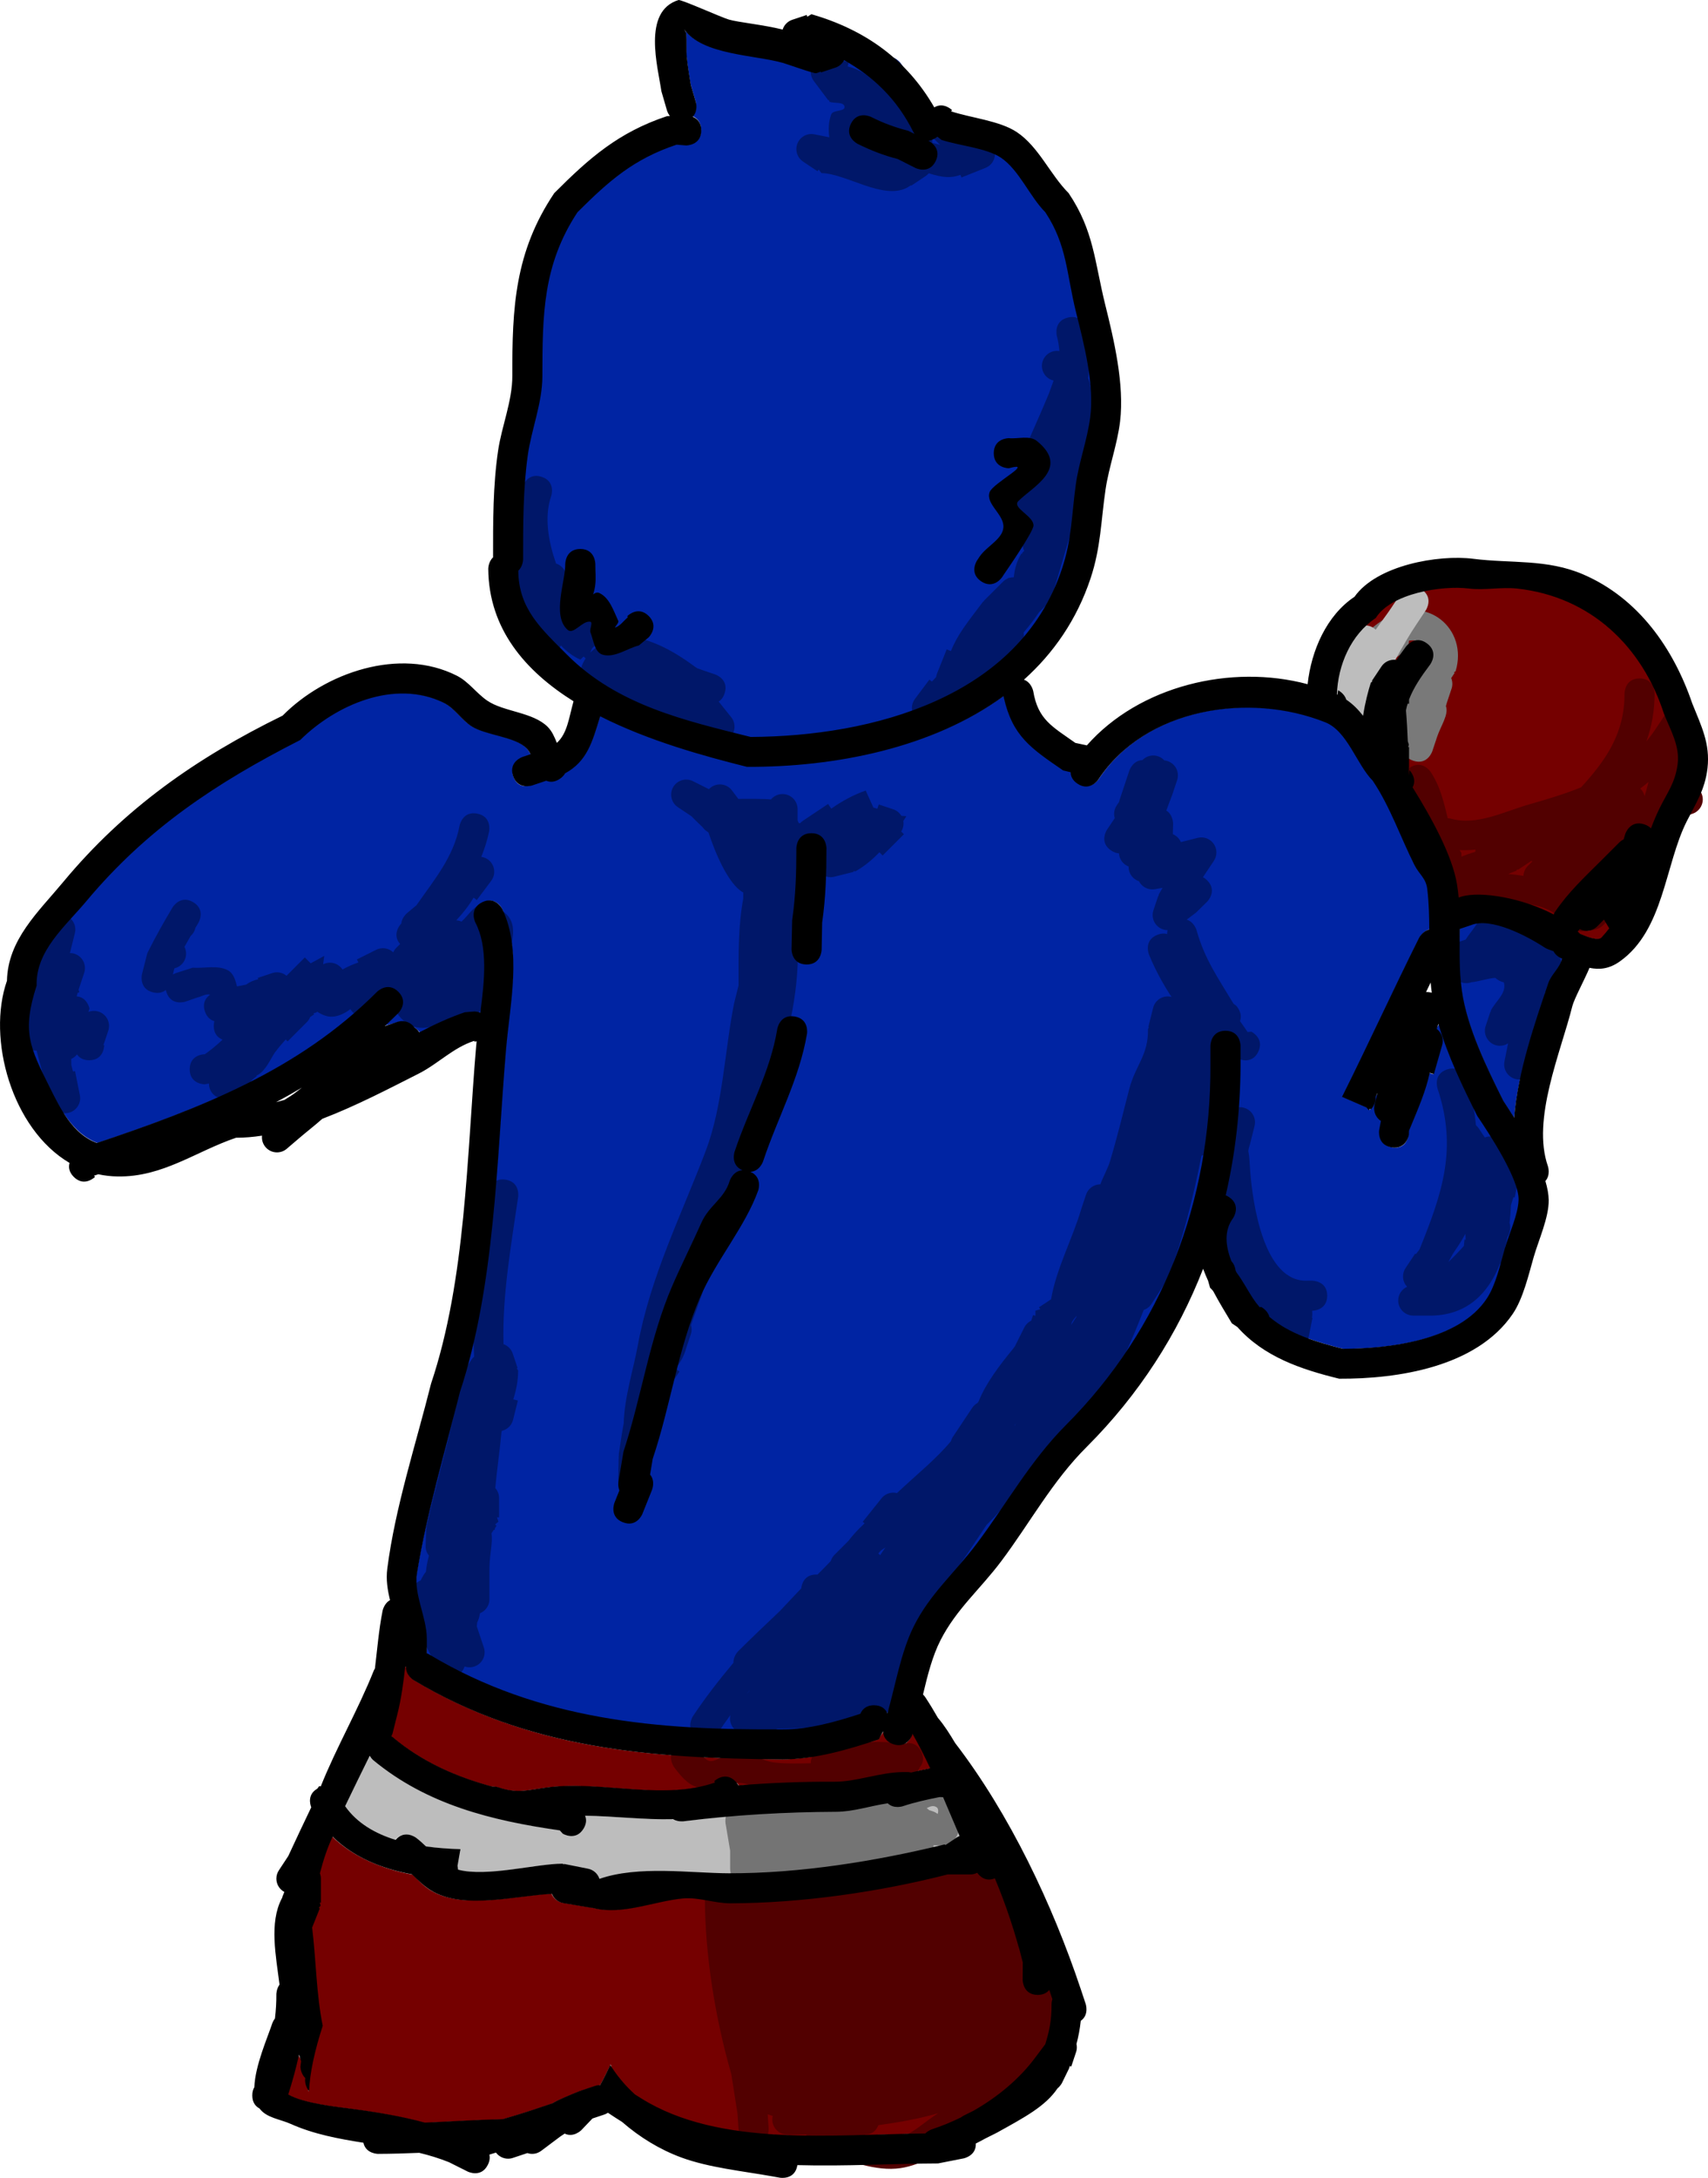 <?xml version="1.0" encoding="UTF-8"?>
<svg xmlns="http://www.w3.org/2000/svg" xmlns:xlink="http://www.w3.org/1999/xlink" version="1.1" width="141.895" height="180.824" viewBox="0,0,141.895,180.824">
  <g transform="translate(-169.053,-89.588)">
    <g stroke="none" stroke-width="0.5" stroke-miterlimit="10">
      <g>
        <path d="M294.845,182.44c-0.326,-0.524 -0.642,-1 -0.906,-1.401c-1.366,-2.741 -3.056,-6.174 -3.485,-9.249c-0.247,-1.767 -0.159,-3.446 -0.152,-5.121l0.937,-0.313c1.645,-0.687 4.707,0.903 6.152,1.855c0.189,0.125 0.478,0.216 0.745,0.311c0.192,0.379 0.581,0.568 0.716,0.624c-0.002,0.011 -0.004,0.022 -0.007,0.033c-0.184,0.746 -0.887,1.28 -1.132,2.008c-1.064,3.158 -2.566,7.414 -2.867,11.254z" fill="#0024a3"></path>
        <path d="M246.199,101.342l0.006,-0.109c0.135,-0.02 0.283,-0.065 0.44,-0.144c0.121,-0.061 0.223,-0.128 0.308,-0.199l0.339,0.268c1.424,0.474 3.738,0.675 4.946,1.483c1.509,1.009 2.406,3.245 3.698,4.538c1.831,2.774 1.759,5.129 2.566,8.345c0.661,2.635 1.533,6.014 1.169,8.745c-0.25,1.878 -0.938,3.704 -1.196,5.564c-0.352,2.538 -0.328,4.526 -1.158,7.017c-3.56,10.68 -15.782,13.923 -25.91,13.975c-5.447,-1.362 -11.091,-2.636 -15.294,-6.855c-2.153,-2.161 -4.02,-3.819 -4.043,-6.972c0.4,-0.37 0.4,-0.956 0.4,-0.956c0,-2.888 -0.016,-5.771 0.378,-8.614c0.299,-2.159 1.209,-4.369 1.214,-6.584c0.012,-5.035 0.018,-9.259 2.927,-13.666c2.598,-2.589 4.675,-4.431 8.245,-5.621l0.806,0.063c0,0 1.253,-0.002 1.253,-1.252c0,-0.683 -0.374,-0.993 -0.712,-1.133c0.475,-0.488 0.263,-1.218 0.263,-1.218l-0.424,-1.439c-0.109,-0.766 -0.259,-1.528 -0.328,-2.299c-0.058,-0.647 0.008,-1.302 -0.05,-1.949c-0.011,-0.122 -0.222,-0.437 -0.151,-0.336c1.492,2.115 5.857,2.097 8.218,2.772c0.358,0.102 2.574,0.899 2.755,0.85c0.128,-0.035 0.253,-0.08 0.373,-0.133l0.023,0.069l1.175,-0.391c0.326,-0.1 0.597,-0.33 0.749,-0.63c2.444,1.393 4.392,3.212 5.78,5.998c0,0 -0.014,0.144 0.039,0.222l-0.526,-0.261c-1.061,-0.265 -2.092,-0.65 -3.068,-1.143c0,0 -1.115,-0.558 -1.674,0.56c-0.559,1.118 0.579,1.579 0.579,1.579c1.062,0.526 2.184,0.97 3.334,1.257l1.478,0.747c0,0 1.07,0.647 1.629,-0.472c0.559,-1.118 -0.556,-1.676 -0.556,-1.676z" fill="#0024a3"></path>
        <path d="M270.832,188.83c0.81,-3.495 1.22,-7.105 1.233,-10.799l0.001,-1.598c0,0 0.001,-1.248 -1.249,-1.248c-1.25,0 -1.157,1.214 -1.157,1.214l0.001,1.602c0.046,11.25 -3.968,21.888 -12.041,29.962c-2.935,2.955 -4.909,6.51 -7.376,9.805c-1.831,2.446 -3.94,4.205 -5.287,6.947c-1.051,2.139 -1.49,4.795 -2.166,7.172c-0.148,-0.327 -0.461,-0.671 -1.117,-0.671c-0.68,0 -0.992,0.371 -1.133,0.708c-2.087,0.682 -4.306,1.307 -6.476,1.293c-10.366,0.076 -20.264,-0.756 -29.388,-6.232c0,0 -0.074,-0.044 -0.195,-0.09c0.001,-0.024 0.001,-0.038 0.001,-0.038l-0.001,-1.201c-0.016,-1.802 -1.103,-3.661 -0.82,-5.403c0.822,-5.048 2.308,-10.055 3.558,-15.061c2.922,-8.831 3.052,-19.292 3.834,-28.503c0.32,-3.773 1.356,-8.205 -0.306,-11.667c0,0 -0.491,-1.044 -1.609,-0.485c-1.118,0.559 -0.557,1.675 -0.557,1.675c1.06,2.008 0.765,4.876 0.416,7.483c-0.263,-0.099 -0.493,-0.099 -0.493,-0.099l-0.795,0.063c-1.289,0.441 -2.539,1.016 -3.776,1.661c-0.12,-0.186 -0.347,-0.357 -0.49,-0.44c-0.226,-0.323 -0.512,-0.489 -0.936,-0.489c-0.148,0 -0.291,0.026 -0.423,0.073l-1.108,0.295c0.38,-0.35 0.756,-0.711 1.126,-1.081c0,0 0.885,-0.886 0.001,-1.77c-0.884,-0.884 -1.681,0.049 -1.681,0.049c-6.552,6.564 -14.688,9.648 -23.27,12.532c-1.997,-0.74 -3.107,-2.808 -4.016,-4.63c-1.679,-3.366 -2.314,-4.638 -1.088,-8.457c-0.076,-2.905 2.394,-4.931 4.135,-7.014c5.02,-6.004 10.792,-9.839 17.774,-13.393c2.946,-2.913 7.859,-5.09 11.928,-3.098c0.899,0.44 1.454,1.394 2.293,1.94c1.176,0.765 3.614,0.857 4.576,1.819c0.149,0.149 0.307,0.41 0.399,0.598l-0.662,0.22c0,0 -1.184,0.394 -0.789,1.58c0.395,1.186 1.531,0.704 1.531,0.704l1.155,-0.386c0.008,-0.002 0.015,-0.004 0.023,-0.006c0.291,0.122 0.675,0.143 1.122,-0.154c0.213,-0.142 0.354,-0.299 0.443,-0.459c1.85,-1.011 2.276,-2.622 2.922,-4.739c4.027,2.04 8.638,3.301 12.208,4.193c7.291,0.032 15.435,-1.549 21.34,-5.866c0.005,0.048 0.011,0.075 0.011,0.075c0.725,3.248 2.255,4.249 4.948,6.098l0.619,0.148c0.005,0.31 0.138,0.663 0.574,0.953c1.04,0.693 1.735,-0.346 1.735,-0.346c3.92,-5.94 12.538,-7.267 18.862,-4.743c1.839,0.734 2.601,3.497 3.942,4.853c1.438,2.136 2.302,4.672 3.447,6.962c0.432,0.863 0.979,1.112 1.09,2.053c0.134,1.137 0.161,2.248 0.166,3.352c-0.566,0.125 -0.849,0.691 -0.849,0.691c-2.181,4.369 -4.209,8.834 -6.397,13.21l2.031,0.883l0.205,0.237c0.02,-0.04 -0.058,-0.064 -0.038,-0.104l0.105,0.046c0,0 0.454,-0.453 0.386,-1.036c0.054,-0.11 0.207,-0.239 0.261,-0.349l-0.238,0.954c-0.029,0.105 -0.044,0.216 -0.044,0.331c0,0.436 0.223,0.82 0.561,1.044l-0.147,0.774c0,0 -0.184,1.238 1.053,1.422c1.236,0.184 1.321,-1.041 1.321,-1.041l0.011,-0.329c0.833,-2.009 1.394,-3.289 1.721,-4.803l0.348,0.099l0.679,-2.374c0.036,-0.117 0.056,-0.242 0.056,-0.371c0,-0.409 -0.196,-0.772 -0.5,-1c0.049,-0.137 0.194,-0.302 0.24,-0.441c0.765,2.652 2.068,5.339 3.227,7.649c0.965,1.427 3.489,5.254 3.432,6.979c-0.041,1.243 -0.797,2.813 -1.15,4.054c-0.365,1.285 -0.735,2.97 -1.463,4.096c-2.304,3.558 -8.258,4.203 -11.985,4.222c-2.152,-0.552 -4.503,-1.225 -6.206,-2.676c-0.136,-0.549 -0.685,-0.823 -0.685,-0.823l-0.116,0.03c-0.206,-0.239 -0.4,-0.494 -0.58,-0.769c-0.456,-0.697 -0.842,-1.452 -1.345,-2.114c-0.027,-0.053 -0.053,-0.105 -0.079,-0.158c-0.023,-0.184 -0.099,-0.522 -0.346,-0.78c-0.494,-1.266 -0.635,-2.536 0.146,-3.59c0,0 0.693,-1.038 -0.347,-1.731c-0.094,-0.063 -0.186,-0.111 -0.274,-0.148z" fill="#0024a3"></path>
        <path d="M204.437,220.083c0.046,-0.451 0.133,-0.897 0.249,-1.337c-0.171,-0.214 -0.273,-0.485 -0.273,-0.78c0,-0.018 0,-0.035 0.001,-0.053l0.052,-1.425l0.043,0.002l-0.034,-0.116c0.732,-3.295 1.668,-6.528 2.415,-9.807c0.198,-0.87 -0.072,-1.893 0.405,-2.646c0.05,-0.079 0.104,-0.153 0.162,-0.225l-0.034,-0.023l0.789,-1.184c0.064,-0.099 0.142,-0.189 0.231,-0.266c-0.264,-4.517 0.564,-9.273 1.183,-13.633c0,0 0.177,-1.237 1.414,-1.061c1.237,0.177 1.061,1.414 1.061,1.414c-0.557,3.87 -1.337,8.169 -1.219,12.245c0.37,0.132 0.66,0.433 0.776,0.81l0.391,1.173l-0.075,0.025l0.123,0.17c0.002,0.811 -0.15,1.622 -0.406,2.407l0.385,0.096l-0.394,1.575c-0.106,0.466 -0.472,0.834 -0.938,0.941c-0.011,0.044 -0.023,0.088 -0.034,0.132c-0.139,1.553 -0.383,3.144 -0.512,4.619c0.197,0.221 0.316,0.512 0.316,0.831v1.6l-0.179,0l0.125,0.362c-0.081,0.065 -0.161,0.13 -0.242,0.195l-0.01,0.072l0.096,0.064l-0.134,0.2l-0.023,0.158l-0.075,-0.011l-0.19,0.285c0.126,0.896 -0.176,1.682 -0.169,3.075v2.4c0,0.527 -0.326,0.978 -0.788,1.162c-0.038,0.278 -0.113,0.542 -0.233,0.776c-0.004,0.108 -0.014,0.211 -0.03,0.309c0.064,0.201 0.127,0.388 0.186,0.558l0.391,1.172c0.047,0.132 0.073,0.275 0.073,0.423c0,0.69 -0.56,1.25 -1.25,1.25c-0.143,0 -0.281,-0.024 -0.409,-0.069c-0.161,0.504 -0.633,0.869 -1.191,0.869c-0.595,0 -1.093,-0.416 -1.219,-0.972l-0.098,-0.394l-0.084,0.012c-0.346,-0.848 -1.046,-1.627 -1.039,-2.543c0,-0.051 0.002,-0.102 0.004,-0.153h-0.014l0,-0.105l-0.268,-0.536l0.049,-0.025c-0.035,-0.034 -0.069,-0.067 -0.104,-0.101l0.015,-0.144l-0.056,0.014l-0.393,-1.573c-0.029,-0.105 -0.044,-0.216 -0.044,-0.33c0,-0.526 0.325,-0.976 0.785,-1.161c0.14,-0.291 0.287,-0.53 0.439,-0.723z" fill="#001769"></path>
        <path d="M205.677,175.738c-0.392,-0.317 -0.498,-0.664 -0.485,-0.966c-0.072,0.02 -0.146,0.033 -0.223,0.039c-0.702,0.194 -1.393,0.164 -1.99,-0.199c-0.642,-0.39 -1.021,-0.913 -1.195,-1.51c-0.159,0.073 -0.336,0.114 -0.522,0.114c-0.15,0 -0.294,-0.026 -0.427,-0.075l-0.807,0.613c-0.212,0.164 -0.477,0.262 -0.766,0.262c-0.471,0 -0.881,-0.26 -1.094,-0.645c-0.484,0.364 -1.012,0.605 -1.506,0.629c-0.457,0.022 -0.871,-0.168 -1.273,-0.418c-0.014,0.023 -0.029,0.046 -0.044,0.068l-0.248,0.069l0.058,0.087l-0.331,0.221c-0.063,0.16 -0.159,0.304 -0.278,0.423l-1.6,1.6l-0.157,-0.157l-0.524,0.6c-0.127,0.166 -0.256,0.33 -0.387,0.494c-0.423,0.655 -0.732,1.436 -1.387,1.838c-0.044,0.027 -0.089,0.049 -0.136,0.068l0.028,0.034l-0.37,0.308c-0.152,0.181 -0.307,0.367 -0.465,0.558l-0.196,0.036l0.052,0.077l-1.032,0.69c-0.201,0.139 -0.446,0.22 -0.709,0.22c-0.69,0 -1.25,-0.56 -1.25,-1.25c0,-0.006 0,-0.011 0,-0.017l-0.35,0.067c0,0 -1.25,0 -1.25,-1.25c0,-1.25 1.25,-1.25 1.25,-1.25l-0.293,0.21c0.631,-0.417 1.221,-0.9 1.774,-1.419c-0.343,-0.137 -0.73,-0.445 -0.73,-1.141c0,-0.149 0.018,-0.281 0.049,-0.397c-0.303,-0.084 -0.616,-0.302 -0.785,-0.808c-0.245,-0.736 0.119,-1.168 0.43,-1.389c-0.336,-0.101 -0.696,0.156 -1.044,0.228l-1.005,0.352c0,0 -1.186,0.395 -1.581,-0.791c-0.021,-0.062 -0.037,-0.122 -0.05,-0.18c-0.233,0.194 -0.575,0.321 -1.068,0.198c-1.213,-0.303 -0.909,-1.516 -0.909,-1.516l0.44,-1.731c0.644,-1.299 1.355,-2.566 2.1,-3.809c0,0 0.643,-1.072 1.715,-0.429c1.072,0.643 0.429,1.715 0.429,1.715c-0.083,0.139 -0.166,0.278 -0.249,0.417c-0.057,0.269 -0.2,0.506 -0.4,0.681c-0.172,0.297 -0.342,0.595 -0.508,0.894c0.086,0.17 0.135,0.362 0.135,0.565c0,0.595 -0.415,1.093 -0.972,1.219l-0.127,0.517c0.143,-0.085 0.253,-0.122 0.253,-0.122l1.395,-0.448c0.977,0.073 2.068,-0.245 2.931,0.22c0.451,0.243 0.62,0.796 0.745,1.334c0.254,-0.054 0.509,-0.103 0.764,-0.15c0.314,-0.23 0.641,-0.364 1.002,-0.443l-0.037,-0.112l1.172,-0.391c0.132,-0.047 0.275,-0.073 0.423,-0.073c0.302,0 0.58,0.107 0.796,0.286l1.52,-1.52l0.485,0.485c0.379,-0.205 0.758,-0.407 1.129,-0.616l-0.094,0.698c0.169,-0.086 0.361,-0.134 0.564,-0.134c0.438,0 0.824,0.226 1.047,0.567c0.391,-0.225 0.849,-0.421 1.318,-0.587l-0.124,-0.248l1.578,-0.789c0.174,-0.091 0.372,-0.143 0.582,-0.143c0.332,0 0.634,0.13 0.858,0.341c0.063,-0.141 0.151,-0.267 0.258,-0.375v0l0.317,-0.317c-0.716,-0.802 0.04,-1.637 0.04,-1.637l0.054,-0.059c0.054,-0.513 0.473,-0.862 0.473,-0.862c0.262,-0.218 0.524,-0.437 0.786,-0.655c1.49,-2.147 3.088,-3.991 3.588,-6.63c0,0 0.245,-1.226 1.471,-0.981c1.226,0.245 0.981,1.471 0.981,1.471c-0.158,0.758 -0.381,1.457 -0.653,2.117c0.609,0.084 1.077,0.606 1.077,1.238c0,0.286 -0.096,0.549 -0.258,0.76l-1.192,1.59l-0.266,-0.2c-0.405,0.683 -0.86,1.257 -1.435,1.881c0.151,0.013 0.295,0.048 0.43,0.106c0.611,-0.525 1.102,-1.504 1.871,-1.387c3.675,0.561 2.248,3.448 1.565,5.299c-0.637,1.725 -1.601,3.018 -2.592,4.537l-0.8,1c0,0 -0.786,0.972 -1.758,0.186zM209.283,167.295c0.075,-0.198 0.087,-0.267 -0.02,-0.079c0.008,0.026 0.014,0.052 0.02,0.079z" fill="#001769"></path>
        <path d="M176.463,177.616c-0.531,0 -0.836,-0.225 -1.012,-0.485c-0.125,0.162 -0.29,0.292 -0.479,0.376c0.003,0.169 0.006,0.339 0.008,0.511c0.048,0.176 0.094,0.355 0.138,0.536l0.17,-0.034l0.395,1.975c0.019,0.087 0.029,0.178 0.029,0.27c0,0.69 -0.56,1.25 -1.25,1.25c-0.562,0 -1.038,-0.371 -1.195,-0.882l-0.391,-1.173l0.037,-0.012l-0.06,-0.065c-0.213,-1.105 -0.51,-2.083 -0.76,-3.068c-0.01,0 -0.02,0 -0.031,0c-0.69,0 -1.25,-0.56 -1.25,-1.25c0,-0.067 0.005,-0.134 0.016,-0.198l0.351,-2.454l0.237,0.034c0.034,-0.778 0.131,-1.517 0.303,-2.312c0.092,-0.74 0.254,-1.345 0.522,-1.933c0.032,-0.101 0.064,-0.203 0.097,-0.306l-0.236,-0.094l0.789,-1.973c0.177,-0.475 0.635,-0.813 1.171,-0.813c0.69,0 1.25,0.56 1.25,1.25c0,0.115 -0.016,0.226 -0.045,0.332l-0.403,1.601l-0.019,-0.005l0.003,0.022c0.004,-0 0.009,-0 0.013,-0c0.69,0 1.25,0.56 1.25,1.25c0,0.148 -0.026,0.291 -0.073,0.423l-0.391,1.172l-0,-0l0,0c-0.023,0.07 -0.046,0.139 -0.067,0.208l0.067,0.202l-0.143,0.048c-0.029,0.098 -0.056,0.196 -0.082,0.293c0.876,0.064 1.065,1.01 1.065,1.01c-0.03,0.095 -0.06,0.19 -0.091,0.284c0.144,-0.058 0.301,-0.089 0.465,-0.089c0.69,0 1.25,0.56 1.25,1.25c0,0.148 -0.026,0.291 -0.073,0.423l-0.391,1.172l0.064,0.005c0,0 0,1.25 -1.25,1.25z" fill="#001769"></path>
        <path d="M229.251,147.153c-0.112,0.345 -0.292,0.557 -0.491,0.685l1.034,1.292c0.175,0.215 0.28,0.49 0.28,0.789c0,0.69 -0.56,1.25 -1.25,1.25c-0.104,0 -0.205,-0.013 -0.301,-0.037l-1.535,-0.346l0.009,-0.039c-0.076,-0.008 -0.151,-0.019 -0.226,-0.032c-0.715,-0.123 -1.326,-0.733 -1.937,-1.308l-0.766,-0.255l0.095,-0.284l-0.12,-0.08c-0.473,-0.111 -0.868,-0.285 -1.238,-0.535c-1.104,-0.205 -2.277,-0.211 -3.253,-0.747c-0.821,-0.45 -2.166,-0.692 -2.296,-1.619c-0.076,-0.545 0.115,-1.133 0.452,-1.637l-0.173,-0.154l-0.266,0.257c-0.58,-0.246 -1.122,-0.653 -1.622,-1.181c-0.168,0.492 -0.634,0.845 -1.183,0.845c-0.562,0 -1.038,-0.371 -1.195,-0.882l-0.391,-1.173l0.027,-0.009l-0.049,-0.065c-0.264,-1.311 -1.046,-3.064 -0.966,-4.41c-0.402,-0.208 -0.676,-0.627 -0.676,-1.111v-1.6v0c0,-0.117 0.016,-0.231 0.046,-0.339l0,-0.017l0.004,0c0.006,-0.02 0.013,-0.041 0.02,-0.061l-0.02,-0.013c0.121,-0.849 0.241,-1.699 0.362,-2.548c0,0 0.096,-0.671 0.64,-0.954c0.055,-0.307 0.125,-0.597 0.211,-0.864c0,0 0.395,-1.186 1.581,-0.791c1.186,0.395 0.791,1.581 0.791,1.581c-0.607,1.734 -0.239,3.779 0.397,5.614c0.298,0.096 0.548,0.3 0.701,0.567l1.188,1.98l-0.3,0.18c0.373,0.562 0.697,1.15 0.95,1.767c0.632,-1.13 1.754,0.048 2.641,1.459c2.441,0.132 4.369,1.148 6.351,2.611l0.198,0.132c0.447,0.161 0.9,0.319 1.363,0.469l0.112,0.037c0,0 1.189,0.387 0.802,1.576zM218.542,143.124l-0.295,0.284c-0.048,0.096 -0.101,0.219 -0.159,0.369c0.18,-0.185 0.378,-0.347 0.586,-0.475c-0.041,-0.095 -0.085,-0.157 -0.132,-0.178z" fill="#001769"></path>
        <path d="M245.579,149.65c-0.078,-0.078 -0.143,-0.156 -0.195,-0.234c-0.344,-0.223 -0.571,-0.61 -0.571,-1.05c0,-0.286 0.096,-0.549 0.258,-0.76l1.192,-1.59l0.209,0.157l0.151,-0.153c0.067,-0.072 0.134,-0.145 0.2,-0.219c0.015,-0.114 0.045,-0.223 0.089,-0.325l0.789,-1.974l0.352,0.141c0.541,-1.364 1.34,-2.338 2.665,-4.096l0.08,-0.044l-0.02,-0.02l1.6,-1.6c0.122,-0.122 0.27,-0.219 0.434,-0.283v-0.033h0.099c0.111,-0.033 0.229,-0.05 0.351,-0.05c0.005,0 0.009,0 0.014,0c0.068,-0.698 0.252,-1.361 0.619,-1.943l0.114,-0.06l-0.031,-0.031l0.163,-0.163c-0.082,-0.167 -0.129,-0.355 -0.129,-0.553c0,-0.129 0.02,-0.254 0.056,-0.371l0.337,-1.18c-0.537,-0.024 -0.986,-0.387 -1.138,-0.881l-0.391,-1.173l0.069,-0.023c-0.053,-0.12 -0.098,-0.244 -0.133,-0.372c-0.149,-0.551 0.282,-1.109 0.482,-1.644c0.869,-2.332 1.972,-4.604 2.917,-6.908l0.372,-1.029c-0.555,-0.127 -0.97,-0.624 -0.97,-1.218c0,-0.69 0.56,-1.25 1.25,-1.25c0.068,0 0.135,0.005 0.2,0.016c-0.035,-0.434 -0.104,-0.856 -0.212,-1.263c0,0 -0.303,-1.213 0.909,-1.516c1.213,-0.303 1.516,0.909 1.516,0.909c0.312,1.312 0.337,2.698 0.173,4.106l0.201,0.602l-0.054,0.018c0.046,0.106 0.086,0.216 0.117,0.329c0.109,0.399 0.101,0.799 0.024,1.2c0.656,0.038 1.177,0.582 1.177,1.248v1.6h-0.036c0.007,0.078 0.012,0.157 0.013,0.236c0.004,0.305 -1.75,4.25 -1.839,4.492c-1.044,2.847 -1.789,5.823 -2.714,8.711l-0.268,0.167l0.078,0.078l-0.783,0.783c-0.375,0.56 -0.811,1.125 -1.277,1.678c0.017,0.082 0.026,0.168 0.026,0.255c0,0.413 -0.201,0.78 -0.51,1.007l-1.535,1.156c-0.431,1.589 -2.784,3.152 -3.909,4.308l-0.812,0.813c0,0 -0.884,0.884 -1.768,0z" fill="#001769"></path>
        <path d="M244.037,101.011c-0.016,-0.081 -0.032,-0.16 -0.048,-0.238c-0.104,0.028 -0.214,0.043 -0.327,0.043c-0.263,0 -0.506,-0.081 -0.708,-0.219l-1.186,-0.791l0.024,-0.037l-0.122,-0.035c-0.16,-0.158 -0.34,-0.313 -0.529,-0.467c-0.276,0.242 -0.578,0.484 -0.726,0.777c-0.141,0.28 0.067,0.851 0.329,1.461c0.381,0.15 0.78,0.352 1.209,0.621l0,0v0l0.335,0.224c0.058,0.02 0.116,0.04 0.173,0.06c0.128,-0.43 0.48,-0.762 0.921,-0.862l0.636,-0.159zM241.863,96.316c0,0 -0.75,-1 0.25,-1.75c1,-0.75 1.75,0.25 1.75,0.25c1.19,1.594 1.86,2.793 2.333,4.483c0.05,-0.072 0.111,-0.144 0.183,-0.217c0.884,-0.884 1.768,0 1.768,0c0.471,0.478 0.941,0.956 1.412,1.434l1.439,0.719c0.423,0.2 0.715,0.631 0.715,1.13c0,0.537 -0.338,0.994 -0.813,1.171l-1.973,0.789l-0.087,-0.217c-0.761,0.279 -1.463,0.243 -2.625,-0.134c-0.079,0.093 -0.172,0.174 -0.275,0.241l-1.184,0.789l-0.026,-0.038c-0.097,0.071 -0.198,0.137 -0.306,0.195c-1.994,1.074 -5.087,-1.175 -7.124,-1.2l-0.238,-0.296l-0.093,0.139l-1.184,-0.789c-0.345,-0.223 -0.573,-0.61 -0.573,-1.051c0,-0.69 0.56,-1.25 1.25,-1.25c0.093,0 0.183,0.01 0.27,0.029l1.219,0.244c-0.1,-0.662 -0.053,-1.334 0.155,-1.902c0.146,-0.399 1.16,-0.211 1.108,-0.633c-0.054,-0.431 -0.825,-0.27 -1.237,-0.405l-0.072,-0.167l-0.045,0.033l-1.192,-1.59c-0.162,-0.211 -0.258,-0.474 -0.258,-0.76c0,-0.69 0.56,-1.25 1.25,-1.25c0.114,0 0.225,0.015 0.33,0.044l1.573,0.393l-0.088,0.352c0.968,0.242 1.667,0.703 2.551,1.508c0.012,-0.009 0.023,-0.018 0.036,-0.027c-0.065,-0.088 -0.132,-0.178 -0.202,-0.27zM247.153,101.614c-0.218,-0.215 -0.436,-0.431 -0.654,-0.646l0.011,0.477c0.215,0.056 0.43,0.112 0.643,0.169z" fill="#001769"></path>
        <path d="M293.663,176.416c-0.69,0 -1.25,-0.56 -1.25,-1.25c0,-0.148 0.026,-0.291 0.073,-0.423l0.391,-1.172l0.039,0.013l-0.008,-0.096c0.362,-0.724 1.216,-1.353 1.116,-2.156c-0.008,-0.068 -0.021,-0.131 -0.038,-0.189c-0.267,-0.041 -0.497,-0.185 -0.712,-0.368c-0.66,0.046 -1.325,0.298 -1.992,0.369c-0.131,0.047 -0.272,0.072 -0.419,0.072c-0.528,0 -0.979,-0.327 -1.162,-0.789l-0.315,-0.21c-0.345,-0.223 -0.573,-0.61 -0.573,-1.051c0,-0.562 0.371,-1.038 0.882,-1.195l1.123,-0.374c0.319,-0.517 0.784,-1.007 1.055,-1.533l0.273,0.078c0.097,-0.068 0.203,-0.122 0.317,-0.161v-0.065h2c0.56,0 1.034,0.368 1.193,0.876c2.172,0.274 4.735,3.601 2.234,5.055c-0.17,0.099 -0.346,0.154 -0.526,0.173c0.441,0.193 0.749,0.633 0.749,1.145c0,0.114 -0.015,0.225 -0.044,0.33l-0.388,1.553c-0.11,0.514 -0.307,1.009 -0.568,1.476l-0.202,0.805l0.193,0.128l-0.789,1.184c-0.223,0.345 -0.61,0.573 -1.051,0.573c-0.69,0 -1.25,-0.56 -1.25,-1.25c0,-0.093 0.01,-0.183 0.029,-0.27l0.295,-1.477c-0.195,0.125 -0.426,0.198 -0.675,0.198z" fill="#001769"></path>
        <path d="M279.313,197.166c0,1.25 -1.25,1.25 -1.25,1.25h-0.002c0.021,0.199 0.015,0.394 -0.013,0.587l0.041,0.008l-0.395,1.977c-0.105,0.584 -0.616,1.028 -1.23,1.028c-0.37,0 -0.702,-0.16 -0.93,-0.415l-1.01,-1.116l0.02,-0.018l-0.079,-0.053c-1.926,-2.881 -3.157,-6.218 -5.041,-8.955c0,0 -0.693,-1.04 0.347,-1.733c0.108,-0.072 0.212,-0.125 0.312,-0.163c0.043,-0.285 0.098,-0.569 0.15,-0.854c-0.229,-1.593 -0.193,-3.124 0.151,-4.36c0.019,-0.105 0.044,-0.209 0.074,-0.312l0.387,-1.549c0.126,-0.557 0.624,-0.972 1.219,-0.972c0.69,0 1.25,0.56 1.25,1.25c0,0.114 -0.015,0.225 -0.044,0.33l-0.393,1.573l-0.026,-0.006l0.013,0.053c-0.057,0.145 -0.09,0.294 -0.106,0.446c0.111,0.523 0.115,1.114 0.153,1.612c0.207,2.73 1.132,9.299 4.753,9.142h0.4c0,0 1.25,0 1.25,1.25z" fill="#001769"></path>
        <path d="M288.477,179.961c0,0 -0.395,-1.186 0.791,-1.581c1.186,-0.395 1.581,0.791 1.581,0.791c0.444,1.344 0.706,2.614 0.82,3.839c0.095,0.08 0.178,0.174 0.245,0.279l0.492,0.739c0.141,-0.055 0.295,-0.086 0.455,-0.086c0.69,0 1.249,0.559 1.25,1.249c0,0 0,0 0,0l0,0.326c0.668,0.026 1.201,0.575 1.201,1.249c0,0.093 -0.01,0.183 -0.029,0.27l-0.395,1.975l-0.127,-0.025l0.016,0.017c-0.065,0.216 -0.131,0.432 -0.198,0.647c-0.02,0.492 -0.057,0.988 -0.116,1.481c0.17,0.505 -0.091,1.009 -0.091,1.009l-0.09,0.166c-0.05,0.261 -0.107,0.519 -0.17,0.774v0.486c0,0.39 -0.179,0.738 -0.459,0.968c-0.937,2.396 -2.665,4.202 -5.591,4.282h-1.6c-0.69,0 -1.25,-0.56 -1.25,-1.25c0,-0.509 0.304,-0.947 0.741,-1.142c-0.211,-0.224 -0.341,-0.526 -0.341,-0.858c0,-0.263 0.081,-0.506 0.219,-0.708l0.79,-1.186l0.065,0.043l0.302,-0.403c1.855,-4.608 3.177,-8.337 1.487,-13.352zM289.376,194.374c0.432,-0.415 0.857,-0.855 1.291,-1.34l0.05,-0.523l0.097,0.009c-0.001,-0.143 -0.009,-0.308 -0.021,-0.491c-0.254,0.467 -0.554,0.949 -0.91,1.459c-0.188,0.269 -0.334,0.593 -0.507,0.886z" fill="#001769"></path>
        <path d="M273.581,176.925c-0.559,1.118 -1.677,0.559 -1.677,0.559l-1.281,-0.825c-0.427,-0.641 -0.877,-1.272 -1.324,-1.905c-0.802,0.344 -1.406,-0.4 -1.406,-0.4l-0.971,-1.196c-0.956,-1.348 -1.8,-2.796 -2.42,-4.328c0,0 -0.464,-1.161 0.696,-1.625c0.325,-0.13 0.596,-0.133 0.817,-0.069c-0,-0.098 0.008,-0.208 0.034,-0.321c-0.684,-0.007 -1.237,-0.564 -1.237,-1.25c0,-0.148 0.026,-0.291 0.073,-0.423l0.391,-1.172l0.037,0.012l-0.001,-0.108c0.1,-0.19 0.207,-0.38 0.321,-0.568l-0.61,0.104c-0.076,0.014 -0.154,0.022 -0.234,0.022c-0.484,0 -0.904,-0.275 -1.112,-0.678c-0.502,-0.162 -0.866,-0.634 -0.866,-1.19c0,-0.011 0,-0.022 0,-0.033c-0.446,-0.172 -0.768,-0.592 -0.798,-1.09c-0.195,-0.012 -0.412,-0.08 -0.646,-0.236c-1.04,-0.693 -0.347,-1.733 -0.347,-1.733l0.641,-0.953c-0.033,-0.112 -0.051,-0.231 -0.051,-0.354c0,-0.263 0.081,-0.506 0.219,-0.708l0.195,-0.293l0.045,-0.178c0.268,-0.806 0.536,-1.611 0.805,-2.417c0,0 0.282,-0.846 1.084,-0.871c0.227,-0.237 0.547,-0.384 0.901,-0.384c0.365,0 0.693,0.156 0.922,0.406c0.633,0.061 1.128,0.595 1.128,1.244c0,0.148 -0.026,0.291 -0.073,0.423l-0.391,1.172l-0.015,-0.005l0.003,0.04c-0.195,0.483 -0.344,0.913 -0.487,1.292c0.563,0.343 0.563,1.078 0.563,1.078c-0.007,0.294 -0.014,0.588 -0.021,0.883c0.299,0.123 0.539,0.359 0.668,0.655l1.372,-0.343c0.105,-0.029 0.216,-0.044 0.33,-0.044c0.69,0 1.25,0.56 1.25,1.25c0,0.263 -0.081,0.506 -0.219,0.708l-0.896,1.344c0.115,0.061 0.232,0.147 0.349,0.264c0.884,0.884 -0,1.768 -0,1.768l-0.934,0.916l-0.772,0.579c0.625,0.181 0.824,0.878 0.824,0.878c0.67,2.402 1.793,3.973 3.07,6.1l0.212,0.159c0,0 0.587,0.587 0.326,1.283c0.217,0.303 0.429,0.606 0.63,0.908l0.319,-0.025c0,0 1.118,0.559 0.559,1.677z" fill="#001769"></path>
        <path d="M233.649,233.113l-0.461,0.275c-0.191,0.119 -0.417,0.188 -0.659,0.188c-0.257,0 -0.495,-0.077 -0.694,-0.21l-0.616,0.123c-0.087,0.019 -0.178,0.029 -0.271,0.029c-0.69,0 -1.25,-0.56 -1.25,-1.25c0,-0.095 0.011,-0.188 0.031,-0.277c-0.354,0.483 -0.697,0.972 -1.027,1.467c0,0 -0.693,1.04 -1.733,0.347c-1.04,-0.693 -0.347,-1.733 -0.347,-1.733c1.022,-1.532 2.162,-3.003 3.364,-4.432c-0.022,-0.545 0.392,-0.958 0.392,-0.958c1.151,-1.145 2.311,-2.243 3.462,-3.337c0.593,-0.633 1.188,-1.261 1.779,-1.884c0.033,-0.301 0.216,-1.145 1.243,-1.145c0.037,0 0.073,0.001 0.108,0.003c0.368,-0.368 0.734,-0.739 1.096,-1.116c0.06,-0.199 0.169,-0.378 0.313,-0.521l1.153,-1.153c0.388,-0.515 0.83,-0.985 1.306,-1.423c0.013,-0.016 0.026,-0.031 0.039,-0.047l-0.152,-0.122l1.555,-1.943c0.229,-0.291 0.584,-0.478 0.983,-0.478c0.105,0 0.207,0.013 0.304,0.037c1.557,-1.466 3.312,-2.877 4.489,-4.314c0.037,-0.138 0.097,-0.266 0.176,-0.381l0.791,-1.186l0,0l0,-0c0,0 0,-0 0,-0l-0,0l0.789,-1.184c0.115,-0.178 0.273,-0.324 0.461,-0.425c0.029,-0.046 0.057,-0.092 0.086,-0.137c0.599,-1.498 1.74,-2.999 2.877,-4.381c0.047,-0.067 0.094,-0.134 0.141,-0.2l0.757,-1.513c0.122,-0.258 0.331,-0.468 0.588,-0.592l0.156,-0.469l0.192,0.064l0.001,-0.427c0.135,-0.041 0.271,-0.081 0.406,-0.122l-0.106,-0.159l1.003,-0.669c0.419,-2.513 1.797,-5.065 2.497,-7.464l0.017,-0.019l-0.01,-0.003l0.391,-1.173c0.157,-0.511 0.633,-0.882 1.195,-0.882c0.249,-0.666 0.631,-1.337 0.802,-1.906c0.592,-1.973 1.078,-3.967 1.59,-5.965c0.523,-2.041 1.611,-2.824 1.567,-5.032l0.082,-0.137l-0.054,-0.014l0.394,-1.575c0.126,-0.557 0.624,-0.972 1.219,-0.972c0.516,0 0.959,0.313 1.15,0.759v-1.509c0,-0.69 0.56,-1.25 1.25,-1.25c0.441,0 0.828,0.228 1.051,0.573l0.789,1.184l-0.042,0.028c0.073,0.095 0.14,0.196 0.199,0.303c0.379,0.691 0.045,1.575 0.054,2.362c0.005,0.482 -0.003,0.962 -0.019,1.442c0.005,0.015 0.009,0.031 0.014,0.046c0.035,0.123 0.006,0.482 -0.06,0.96c-0.114,2.051 -0.337,4.086 -0.351,6.153l-0.136,0.166l0.088,0.029l-0.391,1.173c-0.118,0.382 -0.413,0.686 -0.791,0.815c-0.708,3.485 -1.522,6.933 -2.845,10.257l-0.088,0.089l0.027,0.017l-1.237,1.914c-0.151,0.242 -0.383,0.429 -0.658,0.522c-1.84,4.775 -4.231,9.364 -7.033,13.605l-0.107,0.073l0.022,0.022l-1.768,1.768c-0.226,0.226 -0.539,0.366 -0.884,0.366c-0.406,0 -0.767,-0.194 -0.996,-0.494c-0.726,0.874 -1.486,1.711 -2.283,2.5c-1.012,1.52 -2.033,3.046 -3.085,4.548c0.016,0.079 0.024,0.162 0.024,0.246c0,0.064 -0.005,0.127 -0.014,0.189l-0.24,1.762l-0.047,-0.006c-0.007,0.104 -0.018,0.208 -0.035,0.312c-0.12,0.732 -0.911,1.173 -1.305,1.802c-0.864,1.379 -1.556,2.859 -2.335,4.288l-1.099,2.197c-0.2,0.423 -0.631,0.715 -1.13,0.715c-0.267,0 -0.515,-0.084 -0.718,-0.226c-0.314,0.101 -0.627,0.195 -0.938,0.28c-0.452,0.155 -0.985,0.296 -1.67,0.468l-1.138,0.379c-0.132,0.047 -0.275,0.073 -0.423,0.073c-0.257,0 -0.496,-0.078 -0.694,-0.21c-0.835,0.077 -1.673,0.111 -2.52,0.108zM231.312,229.978c-0.003,-0.006 -0.005,-0.012 -0.007,-0.018c-0.08,0.098 -0.16,0.197 -0.239,0.295zM242.609,218.069c-0.127,0.087 -0.254,0.172 -0.382,0.256c-0.07,0.082 -0.14,0.163 -0.21,0.244c0.055,0.042 0.107,0.088 0.154,0.139c0.143,-0.213 0.289,-0.425 0.437,-0.639zM258.469,198.937c0.01,-0.034 0.02,-0.068 0.031,-0.101c-0.066,0.083 -0.134,0.161 -0.203,0.233c-0.001,0.002 -0.002,0.003 -0.003,0.005l-0.197,0.295c-0.013,0.082 -0.035,0.161 -0.063,0.237c0.145,-0.225 0.29,-0.448 0.436,-0.669zM253.434,207.785c-0.031,0.051 -0.062,0.103 -0.093,0.154c0.009,0.003 0.019,0.006 0.028,0.009c0.021,-0.054 0.043,-0.109 0.065,-0.163z" fill="#001769"></path>
        <path d="M241.611,156.637c0.107,0.026 0.216,0.058 0.329,0.097l0.118,-0.354l1.173,0.391c0.298,0.092 0.548,0.292 0.705,0.554l0.414,0.025c-0.084,0.135 -0.169,0.27 -0.255,0.405c0.012,0.069 0.018,0.139 0.018,0.211c0,0.243 -0.069,0.469 -0.189,0.661l0.223,0.223l-1.768,1.768l-0.268,-0.268c-0.593,0.618 -1.249,1.162 -1.986,1.578l-0.176,-0.014l0.016,0.065l-1.573,0.393c-0.105,0.029 -0.216,0.044 -0.33,0.044c-0.354,0 -0.673,-0.147 -0.901,-0.383c-0.456,0.185 -0.907,0.32 -1.349,0.373c0.058,1.072 0.013,2.172 -0.101,3.272l0,1.588h-0.207c-0.054,0.345 -0.112,0.688 -0.174,1.029c0.046,1.942 -0.181,3.901 -0.58,5.856c0.103,0.182 0.162,0.392 0.162,0.616c0,0.114 -0.015,0.225 -0.044,0.33l-0.6,2.398l-0.332,-0.083c-0.037,0.129 -0.075,0.258 -0.114,0.387c-0.525,3.251 -1.706,6.434 -3.019,9.542c-0.281,0.784 -0.569,1.574 -0.918,2.298c-1.124,3.333 -2.217,6.663 -3.43,9.959c0.036,0.116 0.055,0.24 0.055,0.368c0,0.148 -0.026,0.291 -0.073,0.423l-0.38,1.14c-0.163,0.615 -0.479,1.176 -0.883,1.687l-0.006,0.022l0.332,0.221l-0.789,1.184c-0.182,0.282 -0.475,0.486 -0.817,0.551c-0.003,0.008 -0.006,0.015 -0.009,0.023c-0.191,1.095 -0.392,2.184 -0.638,3.264c-0.085,0.581 -0.165,1.14 -0.221,1.536l0.184,0.023l-0.308,2.464c-0.069,0.625 -0.599,1.111 -1.242,1.111c-0.69,0 -1.25,-0.56 -1.25,-1.25c0,-0.012 0,-0.023 0,-0.035l0.046,-1.92l0.029,0.001l-0.025,-0.074c0.133,-0.934 0.263,-1.792 0.412,-2.593c0.051,-2.139 0.815,-4.519 1.158,-6.404c1.048,-5.758 3.616,-10.824 5.657,-16.208c1.429,-3.77 1.561,-8.284 2.353,-12.241c0.123,-0.492 0.246,-0.983 0.369,-1.475c0,-0.003 0.001,-0.006 0.001,-0.01c-0.001,-2.755 -0.028,-4.939 0.387,-7.199c0.003,-0.171 0.005,-0.343 0.007,-0.515c-1.256,-0.68 -2.352,-3.351 -2.888,-4.976c-0.019,-0.016 -0.037,-0.033 -0.056,-0.049l-0.077,-0.052c-0.139,-0.09 -0.258,-0.206 -0.352,-0.341c-0.297,-0.279 -0.608,-0.586 -0.941,-0.921l-1.106,-0.738c-0.345,-0.223 -0.573,-0.61 -0.573,-1.051c0,-0.69 0.56,-1.25 1.25,-1.25c0.21,0 0.408,0.052 0.582,0.143l1.306,0.653c0.228,-0.244 0.553,-0.396 0.913,-0.396c0.414,0 0.781,0.201 1.009,0.512l0.52,0.693c0.898,-0.009 2.167,-0.011 2.711,0.045c0.229,-0.275 0.575,-0.45 0.961,-0.45c0.69,0 1.25,0.56 1.25,1.25l0,0.929c0.037,0.076 0.068,0.152 0.094,0.229c0.039,0.004 0.077,0.011 0.115,0.019c0.077,-0.088 0.165,-0.164 0.264,-0.228l2.064,-1.376l0.26,0.39c0.891,-0.628 1.851,-1.148 2.863,-1.504z" fill="#001769"></path>
        <path d="M222.946,140.732c0.884,0.884 0,1.768 0,1.768l-0.82,0.677c-0.997,0.258 -1.996,1.041 -2.99,0.773c-0.683,-0.184 -0.772,-1.196 -1.029,-1.856c-0.108,-0.278 0.255,-0.859 -0.04,-0.892c-0.656,-0.074 -1.37,1.118 -1.862,0.677c-1.319,-1.183 -0.176,-3.993 -0.193,-5.463c0,0 0,-1.25 1.25,-1.25c1.25,0 1.25,1.25 1.25,1.25c-0.005,0.6 0.066,1.206 -0.016,1.8c-0.034,0.242 -0.087,0.488 -0.17,0.721c0.17,-0.132 0.346,-0.196 0.531,-0.107c0.838,0.4 1.167,1.466 1.56,2.308c0.083,0.178 -0.414,0.611 -0.229,0.544c0.409,-0.148 0.673,-0.551 1.01,-0.827l-0.02,-0.123c0,0 0.884,-0.884 1.768,0z" fill="#000000"></path>
        <path d="M250.569,137.856c-1.04,-0.693 -0.347,-1.733 -0.347,-1.733l0.213,-0.32c0.602,-0.903 2.054,-1.504 1.977,-2.587c-0.071,-0.997 -1.491,-1.836 -1.143,-2.773c0.277,-0.745 3.849,-2.59 1.593,-1.977c0,0 -1.25,0 -1.25,-1.25c0,-1.25 1.25,-1.25 1.25,-1.25c0.777,0.079 1.723,-0.255 2.331,0.236c2.797,2.259 -0.353,3.794 -1.538,4.987c-0.56,0.564 1.275,1.232 1.257,2.027c-0.012,0.544 -2.232,3.727 -2.397,3.974l-0.213,0.32c0,0 -0.693,1.04 -1.733,0.347z" fill="#000000"></path>
        <path d="M247.45,238.796c0.465,1.078 0.915,2.167 1.372,3.229l-0.204,0.104l-0.885,0.591l-0.022,0l0,0.014l-0.049,0.033l-0.104,-0.038c-5.704,1.395 -12.058,2.439 -17.934,2.418c-3.189,-0.011 -7.559,-0.655 -10.805,0.473c-0.14,-0.434 -0.517,-0.772 -0.974,-0.854l-1.982,-0.403l-0.008,0.041l-0.114,-0.059c-2.151,-0.006 -6.301,1.118 -8.683,0.487l-0.047,-0.325l0.243,-1.382c-0.912,-0.03 -1.887,-0.095 -2.862,-0.23c-0.265,-0.255 -0.537,-0.505 -0.829,-0.725c0,0 -0.952,-0.714 -1.695,0.18c-1.682,-0.52 -3.198,-1.385 -4.195,-2.806c0.674,-1.4 1.354,-2.8 2.043,-4.192c0.136,0.227 0.396,0.383 0.396,0.383c4.477,3.704 9.858,5.007 15.499,5.814l0.246,0.271c0,0 0.966,0.673 1.621,-0.392c0.267,-0.434 0.248,-0.809 0.132,-1.09c2.452,0.033 4.895,0.345 7.298,0.282c0.396,0.238 0.86,0.179 0.86,0.179c4.315,-0.541 8.474,-0.765 12.722,-0.785c1.407,-0.007 2.926,-0.499 4.363,-0.709c0.506,0.492 1.154,0.248 1.154,0.248c0.993,-0.333 2.022,-0.555 3.05,-0.759z" fill="#bdbdbd"></path>
        <path d="M246.377,236.406c-0.528,0.108 -1.055,0.225 -1.577,0.356c-0.167,-0.038 -0.288,-0.038 -0.288,-0.038l-0.4,0c-1.909,0.017 -3.852,0.818 -5.679,0.808c-2.669,-0.014 -5.321,0.106 -7.988,0.319c-0.057,-0.105 -0.135,-0.213 -0.238,-0.321c-0.864,-0.904 -1.772,-0.034 -1.772,-0.034l0.04,0.127c-4.126,1.434 -8.973,-0.042 -13.359,0.319c-1.935,0.16 -2.912,0.681 -4.705,0.053c0,0 -0.227,-0.076 -0.515,-0.062c-2.988,-0.81 -5.814,-2.054 -8.283,-4.128c0,0 -0.034,-0.028 -0.093,-0.067c0.077,-0.152 0.106,-0.27 0.106,-0.27l0.4,-1.604c0.329,-1.315 0.495,-2.619 0.641,-3.913c0.023,0.01 0.144,0.042 0.168,0.051c-0.034,0.695 0.633,1.093 0.633,1.093c9.604,5.76 19.662,6.459 30.546,6.556c2.716,-0.015 5.418,-0.798 7.994,-1.654l0.457,-0.66c0.019,0.37 0.186,0.844 0.852,1.066c1.186,0.395 1.481,-0.795 1.481,-0.795c0.006,-0.019 0.012,-0.037 0.018,-0.056c0.001,0.001 0.101,0.003 0.102,0.004c0.522,0.918 1.002,1.877 1.458,2.848z" fill="#750000"></path>
        <path d="M255.939,259.321l-0.827,1.104v0l0,0c-1.308,1.769 -3.129,3.285 -5.125,4.423l-0.838,0.42c0,0 -0.091,0.046 -0.207,0.136c-0.798,0.393 -1.616,0.731 -2.431,1c0,0 -0.296,0.099 -0.543,0.345c-7.55,0.064 -17.134,1.2 -23.664,-2.896c-0.168,-0.105 -0.341,-0.212 -0.512,-0.32c-0.693,-0.622 -1.342,-1.352 -1.905,-2.199c-0.056,-0.085 -0.051,-0.252 -0.104,-0.339c-0.265,0.561 -0.545,1.13 -0.849,1.68c-0.014,-0 -0.087,0.081 -0.101,0.081c-0.148,0 -0.292,0.025 -0.424,0.073l-1.175,0.389l0.008,0.024l-0.043,-0.012c-1.032,0.416 -1.754,0.71 -2.304,1.031l-0.437,0.145c-0.019,0.006 -0.037,0.012 -0.055,0.018l-1.173,0.39v0h0c-0.814,0.272 -1.635,0.513 -2.454,0.755c-2.158,0.053 -4.321,0.185 -6.468,0.28c-1.969,-0.533 -3.971,-0.873 -6.05,-1.149c-1.123,-0.149 -4.05,-0.453 -5.303,-1.199c0.338,-1.06 0.644,-2.176 0.893,-3.304c0.054,0.182 0.209,0.345 0.269,0.527l-0.055,0.447c0,0 0.006,0.573 0.4,0.938c-0.073,0.471 0.178,0.888 0.178,0.888c0.046,0.073 -0.004,0.173 0.042,0.243c0.052,-1.528 0.499,-3.498 1.135,-5.449c-0.545,-2.684 -0.545,-5.406 -0.881,-8.17l0.64,-1.601l-0.081,-0.032c0.049,-0.065 0.099,-0.131 0.148,-0.196l-0.068,-0.237l0.09,-0l0.001,-2.003c0,-0.156 -0.029,-0.307 -0.081,-0.445c0.271,-1.043 0.589,-2.062 1.059,-3.044c1.763,1.733 4.193,2.699 6.682,3.167c0.551,0.539 1.006,1.04 1.676,1.406c2.68,1.466 6.776,0.326 9.861,0.163c0.162,0.406 0.531,0.707 0.976,0.774l2.384,0.392l0.002,-0.014c0.033,0.009 0.067,0.018 0.1,0.027c2.351,0.61 5.125,-0.592 7.448,-0.814c1.326,-0.127 2.665,0.415 3.997,0.411c5.896,-0.017 12.35,-0.914 18.056,-2.376l1.884,0.001c0.208,0 0.404,-0.051 0.576,-0.14c0.192,0.271 0.681,0.785 1.465,0.464c0.924,2.204 1.689,4.509 2.321,6.993l-0.009,1.45c0,0 0,1.252 1.25,1.252c0.481,0 0.777,-0.186 0.959,-0.413c0.084,0.244 0.166,0.488 0.246,0.731l0.012,0.035c-0.067,0.221 -0.067,0.398 -0.067,0.398c0.012,1.352 -0.189,2.277 -0.524,3.353z" fill="#750000"></path>
        <path d="M302.79,166.66c-0.196,0.258 -0.423,0.55 -0.651,0.798c-0.273,0.297 -1.232,-0.05 -1.87,-0.326c-0.062,-0.067 -0.129,-0.143 -0.195,-0.208c0.086,-0.084 0.243,-0.163 0.267,-0.196c0.172,0.089 0.365,0.127 0.572,0.127c0.347,0 0.572,-0.1 0.798,-0.328l0.632,-0.623z" fill="#750000"></path>
        <path d="M298.137,165.559c-2.572,-1.355 -6.048,-1.957 -7.685,-1.481l-0.234,0.077c-0.033,-0.36 -0.08,-0.725 -0.14,-1.093c-0.386,-2.385 -2.147,-5.56 -3.719,-8.085c0.411,-0.757 -0.262,-1.435 -0.262,-1.435l-0.034,0.438c-0.007,-0.176 -0.014,-0.354 -0.02,-0.527c0.014,-0.074 0.02,-0.151 0.02,-0.229l-0.001,-1.61l-0.072,0l0.056,-0.201c-0.032,-0.095 -0.061,-0.19 -0.088,-0.283c-0.035,-0.868 -0.077,-1.731 -0.149,-2.58c0.036,-0.187 0.083,-0.373 0.139,-0.555l0.119,-0l0.001,-0.349c0.366,-0.974 1.004,-1.914 1.761,-2.917c0,0 0.813,-0.923 -0.187,-1.673c-1,-0.75 -1.745,0.246 -1.745,0.246c-0.278,0.372 -0.54,0.74 -0.788,1.113c-0.068,-0.011 -0.137,-0.018 -0.207,-0.018c-0.441,0 -0.826,0.225 -1.048,0.569l-0.786,1.179l0.052,0.035l-0.135,0.109c-0.203,0.614 -0.482,1.666 -0.641,2.741c-0.397,-0.508 -0.942,-0.998 -1.497,-1.37c-0.154,-0.518 -0.578,-0.745 -0.578,-0.745l-0.056,0.372c-0.016,-0.007 -0.126,-0.046 -0.142,-0.053c0.084,-2.456 1.178,-4.995 3.241,-6.37c1.274,-2.059 5.543,-2.734 7.739,-2.463c1.339,0.165 2.721,-0.142 4.062,0.005c6.065,0.667 10.414,4.822 12.225,10.428c0.546,1.365 1.344,2.713 1.134,4.233c-0.212,1.531 -0.835,2.302 -1.485,3.617c-0.277,0.559 -0.517,1.132 -0.73,1.703c-0.128,-0.134 -0.306,-0.251 -0.554,-0.333c-1.186,-0.395 -1.584,0.796 -1.584,0.796c-0.045,0.153 -0.092,0.307 -0.137,0.46c-0.136,0.062 -0.259,0.15 -0.363,0.254l-1.438,1.438c-1.427,1.427 -2.819,2.698 -3.943,4.369c0,0 -0.048,0.071 -0.099,0.188z" fill="#750000"></path>
        <path d="M236.038,169.666c-1.25,-0.025 -1.225,-1.275 -1.225,-1.275l0.05,-2.401c0.294,-2.053 0.349,-3.912 0.349,-5.974c0,0 0,-1.25 1.25,-1.25c1.25,0 1.25,1.25 1.25,1.25c0,2.123 -0.057,4.064 -0.358,6.176l-0.043,2.249c0,0 -0.025,1.25 -1.275,1.225z" fill="#000000"></path>
        <path d="M220.798,215.977c-1.161,-0.464 -0.696,-1.625 -0.696,-1.625l0.407,-1.018c-0.139,-0.363 -0.079,-0.724 -0.079,-0.724l0.42,-2.496c1.506,-4.561 2.158,-9.404 4.066,-13.796c0.746,-1.716 1.645,-3.503 2.404,-5.208c0.649,-1.459 1.914,-1.992 2.357,-3.49c0,0 0.276,-0.827 1.057,-0.87c-1.021,-0.437 -0.657,-1.53 -0.657,-1.53l0.009,-0.028c1.152,-3.45 2.954,-6.578 3.543,-10.182c0,0 0.205,-1.233 1.438,-1.027c1.233,0.205 1.028,1.438 1.028,1.438c-0.637,3.756 -2.443,6.971 -3.638,10.562l-0.009,0.028c0,0 -0.276,0.827 -1.057,0.87c1.021,0.437 0.657,1.53 0.657,1.53c-1.085,3.036 -3.512,5.818 -4.839,8.902c-1.839,4.274 -2.442,8.978 -3.934,13.404l-0.215,1.303c0.453,0.533 0.163,1.259 0.163,1.259l-0.8,2c0,0 -0.464,1.161 -1.625,0.696z" fill="#000000"></path>
        <path d="M286.467,152.752c-1.186,-0.395 -0.791,-1.581 -0.791,-1.581l0.001,-0.004c-0.043,-0.126 -0.066,-0.26 -0.066,-0.401v-0.283c-0.246,-0.228 -0.4,-0.554 -0.4,-0.917c0,-0.21 0.052,-0.408 0.143,-0.582l0.759,-1.518c0.063,-0.189 0.138,-0.372 0.222,-0.551c0.029,-0.165 0.069,-0.328 0.121,-0.487l0.385,-1.54c0.075,-0.33 0.28,-0.61 0.558,-0.783c0.107,-0.171 0.253,-0.314 0.427,-0.416c-0.078,-0.692 -0.99,-1.029 -1.716,-0.908c-0.005,0.408 -0.205,0.77 -0.512,0.995l-1.255,0.941c-0.494,0.709 -0.877,1.515 -1.07,2.353c0,0 -0.303,1.213 -1.516,0.909c-0.217,-0.054 -0.385,-0.137 -0.515,-0.237c-0.214,0.172 -0.486,0.275 -0.782,0.275c-0.69,0 -1.25,-0.56 -1.25,-1.25c0,-0.263 0.081,-0.506 0.219,-0.708l0.79,-1.186l0.219,0.146l0.22,-0.22c0.768,-1.561 1.91,-2.918 3.544,-3.897c3.357,-2.01 6.845,0.878 5.78,4.413l-0.144,0.103l0.061,0.041l-0.285,0.428c0.061,0.148 0.095,0.309 0.095,0.479c0,0.148 -0.026,0.291 -0.073,0.423l-0.38,1.139c-0.025,0.097 -0.053,0.193 -0.083,0.288c0.262,0.679 -0.431,1.651 -0.728,2.545l-0.4,1.2c0,0 -0.395,1.186 -1.581,0.791z" fill="#797979"></path>
        <path d="M287.156,138.526c1.04,0.693 0.347,1.733 0.347,1.733l-0.8,1.2c-1.089,1.633 -1.92,3.312 -2.86,4.94l-0.167,0.669l-0.059,-0.015c0.006,0.048 0.013,0.097 0.019,0.145l-0.26,-0.011c-0.005,0.009 -0.01,0.017 -0.016,0.026l0.222,0.111l-0.788,1.576c-0.2,0.423 -0.631,0.715 -1.13,0.715c-0.69,0 -1.25,-0.56 -1.25,-1.25c0,-0.089 0.009,-0.176 0.027,-0.259c-0.042,-0.037 -0.081,-0.076 -0.118,-0.118c-0.084,0.018 -0.17,0.027 -0.259,0.027c-0.69,0 -1.25,-0.56 -1.25,-1.25c0,-0.243 0.069,-0.469 0.189,-0.661l2.378,-3.963c0.216,-0.374 0.62,-0.627 1.084,-0.627c0.34,0 0.648,0.135 0.873,0.355c0.468,-0.661 0.937,-1.273 1.287,-1.799l0.8,-1.2c0,0 0.693,-1.04 1.733,-0.347z" fill="#bdbdbd"></path>
        <path d="M233.214,245.2l-1.029,0.343c-0.095,0.034 -0.196,0.057 -0.301,0.068c-0.229,0.249 -0.557,0.406 -0.922,0.406c-0.69,0 -1.25,-0.56 -1.25,-1.25v-1.522c-0.128,-0.757 -0.255,-1.515 -0.383,-2.272c0,0 -0.206,-1.233 1.027,-1.438c0.226,-0.038 0.418,-0.027 0.58,0.016c0.551,-0.274 1.26,-0.308 1.873,-0.423c1.867,-0.35 4.01,-0.022 5.753,-0.009c2.433,0.018 4.98,-1.554 7.447,-1.591c0.887,-0.013 2.015,-0.276 2.637,0.357c0.798,0.812 0.432,3.982 -0.553,4.698c-0.408,0.297 -0.948,0.235 -1.481,0.207c-0.014,1.229 -1.25,1.229 -1.25,1.229l-0.404,-0.35l-0.953,0.572l-0.016,-0.026c-0.035,0.03 -0.07,0.06 -0.105,0.09c-1.403,1.177 -4.607,0.574 -6.407,0.469c-0.029,0.004 -0.059,0.009 -0.088,0.013l-0.92,0.613c-0.201,0.138 -0.445,0.219 -0.708,0.219c-0.406,0 -0.767,-0.194 -0.995,-0.494c-0.515,0.047 -1.033,0.076 -1.553,0.078zM246.879,239.65c-0.252,-0.188 -0.538,-0.103 -0.838,0.066c0.071,0.046 0.137,0.099 0.197,0.158l0.293,0.098c0.155,0.048 0.297,0.125 0.42,0.224c0.07,-0.207 0.063,-0.445 -0.072,-0.546z" fill="#747474"></path>
        <path d="M304.013,147.166c0,0 0,-1.25 1.25,-1.25c1.25,0 1.25,1.25 1.25,1.25c-0.005,1.484 -0.253,2.788 -0.685,3.977c0.275,-0.333 0.54,-0.689 0.795,-1.071l0,-0v0l0.789,-1.184c0.223,-0.345 0.61,-0.573 1.051,-0.573c0.69,0 1.25,0.56 1.25,1.25c0,0.148 -0.026,0.291 -0.073,0.423l-0.391,1.172l-0.145,-0.048c-0.042,1.338 -0.224,2.569 -0.531,3.746l0.334,-0.091c0.113,-0.034 0.233,-0.052 0.357,-0.052c0.69,0 1.25,0.56 1.25,1.25c0,0.562 -0.371,1.038 -0.882,1.195l-1.173,0.391l-0.021,-0.064l-0.369,0.101c-0.22,0.155 -0.442,0.306 -0.668,0.454c-0.708,1.503 -1.618,2.999 -2.697,4.617c-0.573,0.86 -1.941,3.646 -2.85,4.009c-0.861,0.344 -1.904,0.302 -2.78,0c-0.499,-0.172 -0.497,-0.979 -0.93,-1.28c-2.115,-1.471 -7.042,-0.604 -9.494,-1.091c0.045,-0.251 0.061,-0.514 0.071,-0.78c-0.707,-0.296 -0.707,-1.151 -0.707,-1.151l0.054,-1.238c-1.43,-1.994 -0.898,-4.087 -2.244,-6.069c0,0 -0.693,-1.04 0.347,-1.733c1.04,-0.693 1.733,0.347 1.733,0.347c0.846,1.288 1.099,2.569 1.423,3.849c0.144,0.008 0.24,0.031 0.24,0.031c2.188,0.612 4.399,-0.574 6.547,-1.187c1.526,-0.436 2.964,-0.868 4.298,-1.414c2.038,-2.233 3.615,-4.459 3.601,-7.786zM291.614,160.308c0.003,-0.061 0.01,-0.122 0.021,-0.18c-0.432,0.046 -0.87,0.063 -1.318,0.04c0.045,0.079 0.093,0.157 0.142,0.236l0.008,0.303c0.356,-0.143 0.75,-0.276 1.147,-0.398zM303.812,160.134c-0.021,0.011 -0.041,0.022 -0.062,0.033c-0.412,0.718 -0.933,1.419 -1.613,2.201c-0.135,0.158 -0.278,0.321 -0.431,0.49c-0.029,0.289 -0.202,1.158 -1.244,1.158c-0.072,0 -0.14,-0.004 -0.204,-0.012l-0.136,0.09c0.184,0.319 0.356,0.568 0.549,0.37c1.198,-1.231 2.26,-2.721 3.14,-4.33zM294.351,162.151c0.428,0.035 0.855,0.09 1.263,0.158c0.015,-0.322 0.151,-0.613 0.365,-0.826l0.36,-0.36l0.013,-0.015c-0.029,-0.013 -0.057,-0.027 -0.084,-0.042l-1.111,0.741l-0.035,-0.052l-0.109,0.135c-0.168,0.058 -0.396,0.151 -0.661,0.262zM306.005,154.513c-0.223,0.19 -0.451,0.371 -0.683,0.545c0.177,0.167 0.305,0.386 0.36,0.632c0.12,-0.393 0.227,-0.786 0.323,-1.177z" fill="#520000"></path>
        <path d="M238.662,234.332c0.797,-0.005 3.163,-0.259 4.916,-0.013c0.028,-0.002 0.056,-0.003 0.084,-0.003c0.142,0 0.279,0.024 0.407,0.068c0.332,-0.106 1.085,-0.23 1.511,0.623c0.303,0.605 0.114,1.047 -0.123,1.324c-0.182,0.404 -0.524,0.883 -1.064,1.449c-0.473,0.496 -4.912,0.633 -5.531,0.636c-1.871,0.008 -3.898,0.202 -5.753,-0.009c-0.915,-0.104 -1.726,-0.783 -2.647,-0.791c-2.701,-0.023 -3.346,1.548 -5.44,-1.357c0,0 -0.693,-1.04 0.347,-1.733c1.04,-0.693 1.733,0.347 1.733,0.347c1.117,1.939 1.444,0.252 3.36,0.243c1.021,-0.005 1.938,0.7 2.953,0.809c0.972,0.105 1.986,0.089 2.997,0.055c-0,-0.005 -0,-0.009 -0,-0.014c0,-0.562 0.371,-1.038 0.882,-1.195l1.173,-0.391l0.029,0.088z" fill="#520000"></path>
        <path d="M229.263,245.916c1.754,0.016 2.871,0.577 4.553,0.809c1.474,0.204 2.25,-0.613 3.647,-0.793c1.832,-0.236 3.779,0.269 5.6,0c2.044,-0.302 5.894,-2.002 7.879,-1.121c2.45,1.088 2.755,4.322 2.755,6.555c0.443,1.265 0.798,2.347 0.972,3.442c0.228,-0.299 0.589,-0.492 0.994,-0.492c0.562,0 1.038,0.371 1.195,0.882l0.391,1.173l-0.042,0.014c0.043,0.108 0.079,0.219 0.106,0.333c0.366,1.555 -1.425,4.368 -2.365,5.332c-2.416,2.476 -7.519,7.037 -11.084,7.55c-2.065,0.297 -4.265,-0.606 -6.196,-1.248l-0.405,0.064c0,0 -1.25,0 -1.25,-1.25c0,-0.13 0.013,-0.246 0.038,-0.35h-1.588c-0.69,0 -1.25,-0.56 -1.25,-1.25c0,-0.103 0.012,-0.203 0.036,-0.299c-0.138,-0.045 -0.278,-0.09 -0.421,-0.137l0.082,1.148c0,0 0.088,1.247 -1.159,1.335c-1.247,0.088 -1.335,-1.159 -1.335,-1.159l-0.097,-1.396c-0.171,-1.086 -0.341,-2.171 -0.51,-3.256c-1.346,-4.688 -2.187,-9.89 -2.196,-14.635c0,0 0,-1.25 1.25,-1.25c0.082,0 0.159,0.005 0.23,0.015c0.103,-0.015 0.17,-0.015 0.17,-0.015zM243.462,267.132c1.128,-0.159 2.202,-1.203 3.107,-1.806c0.141,-0.094 0.283,-0.189 0.424,-0.284c-1.538,0.443 -3.146,0.738 -4.731,0.957c-0.081,0.011 -0.161,0.023 -0.241,0.035c-0.255,0.667 -0.776,0.787 -1.145,0.78c0.879,0.261 1.773,0.432 2.585,0.317z" fill="#520000"></path>
        <path d="M256.413,255.966c0,0 0,-0.177 0.067,-0.398l-0.012,-0.035c-0.081,-0.243 -0.163,-0.486 -0.246,-0.729c-0.182,0.228 -0.478,0.412 -0.959,0.412c-1.25,0 -1.25,-1.25 -1.25,-1.25l0.009,-1.447c-0.632,-2.484 -1.395,-4.777 -2.319,-6.981c-0.784,0.321 -1.272,-0.191 -1.465,-0.462c-0.172,0.09 -0.368,0.14 -0.576,0.14h-1.884c-5.706,1.461 -12.143,2.381 -18.039,2.398c-1.332,0.004 -2.649,-0.529 -3.975,-0.402c-2.324,0.222 -5.055,1.41 -7.406,0.8c-0.033,-0.009 -0.067,-0.018 -0.1,-0.027l-0.002,0.014l-2.38,-0.397c-0.445,-0.066 -0.814,-0.367 -0.976,-0.773c-3.085,0.163 -7.175,1.291 -9.854,-0.175c-0.67,-0.366 -1.218,-0.906 -1.768,-1.445c-2.489,-0.468 -4.828,-1.394 -6.59,-3.127c-0.469,0.982 -0.786,1.996 -1.057,3.039c0.052,0.138 0.081,0.288 0.081,0.444v2h-0.09l0.068,0.236c-0.049,0.065 -0.099,0.13 -0.148,0.195l0.081,0.032l-0.639,1.598c0.337,2.764 0.337,5.472 0.881,8.156c-0.635,1.951 -1.084,3.912 -1.136,5.44c-0.047,-0.071 -0.093,-0.143 -0.139,-0.216c0,0 -0.251,-0.418 -0.178,-0.889c-0.393,-0.366 -0.4,-0.94 -0.4,-0.94l0.055,-0.447c-0.06,-0.182 -0.117,-0.364 -0.171,-0.546c-0.248,1.128 -0.556,2.239 -0.894,3.299c1.253,0.745 4.179,1.045 5.302,1.194c2.079,0.276 4.079,0.61 6.047,1.143c2.147,-0.094 4.305,-0.234 6.464,-0.286c0.819,-0.242 1.638,-0.485 2.452,-0.757h0h0l1.172,-0.391c0.018,-0.007 0.036,-0.013 0.055,-0.018l0.436,-0.145c0.55,-0.321 1.269,-0.617 2.302,-1.033l0.043,0.011l-0.008,-0.024l1.172,-0.391c0.132,-0.047 0.275,-0.073 0.423,-0.073c0.014,0 0.029,0 0.043,0.001c0.305,-0.55 0.583,-1.12 0.848,-1.681c0.052,0.087 0.106,0.173 0.163,0.258c0.563,0.847 1.199,1.571 1.892,2.193c0.171,0.107 0.341,0.214 0.509,0.319c6.53,4.096 16.057,2.983 23.608,2.919c0.247,-0.246 0.542,-0.344 0.542,-0.344c0.815,-0.269 1.631,-0.603 2.429,-0.996c0.117,-0.091 0.207,-0.136 0.207,-0.136l0.837,-0.418c1.995,-1.138 3.814,-2.644 5.122,-4.413h0v0l0.827,-1.102c0.335,-1.076 0.535,-1.995 0.523,-3.348zM257.848,261.361l-0.568,1.164c0,0 -0.125,0.251 -0.376,0.456c-1.006,1.495 -2.757,2.413 -5.059,3.691l-0.946,0.473c-0.258,0.143 -0.518,0.28 -0.781,0.412c0.054,1.021 -1.011,1.234 -1.011,1.234l-2.122,0.418c-3.645,0.009 -7.683,0.254 -11.687,0.141c-0.002,0.011 -0.004,0.023 -0.006,0.035c-0.22,1.23 -1.451,1.01 -1.451,1.01l-0.653,-0.117c-2.421,-0.433 -5.249,-0.715 -7.559,-1.571c-1.779,-0.66 -3.438,-1.675 -4.895,-2.943c-0.397,-0.248 -0.79,-0.501 -1.176,-0.761c-0.1,0.067 -0.21,0.12 -0.328,0.157l-0.96,0.32l-0.924,0.969c0,0 -0.643,0.643 -1.381,0.283l-0.38,0.254l-1.562,1.172c-0.211,0.162 -0.474,0.258 -0.76,0.258c-0.142,0 -0.279,-0.024 -0.406,-0.067l0.001,0.003l-1.172,0.391c-0.132,0.047 -0.275,0.073 -0.423,0.073c-0.412,0 -0.778,-0.2 -1.006,-0.507c-0.183,0.056 -0.366,0.112 -0.549,0.169c0.056,0.233 0.038,0.516 -0.128,0.847c-0.559,1.118 -1.677,0.559 -1.677,0.559l-1.553,-0.778c-0.806,-0.324 -1.631,-0.573 -2.466,-0.776c-1.143,0.047 -2.283,0.082 -3.422,0.086c0,0 -1.021,0 -1.217,-0.923c-2.074,-0.33 -4.127,-0.708 -6.047,-1.567c-0.871,-0.39 -1.996,-0.498 -2.571,-1.26c-0.005,-0.007 -0.01,-0.013 -0.015,-0.02c-0.304,-0.16 -0.6,-0.473 -0.6,-1.081c0,-0.29 0.067,-0.513 0.171,-0.684c0.064,-1.795 1.079,-4.067 1.493,-5.311c0,0 0.065,-0.193 0.22,-0.398c0.078,-0.68 0.121,-1.353 0.116,-2.007c0,0 0,-0.442 0.263,-0.801c-0.295,-2.376 -0.872,-5.135 0.189,-7.155c0.018,-0.034 0.036,-0.068 0.055,-0.101l-0.017,-0.007l0.173,-0.432c-0.394,-0.21 -0.662,-0.626 -0.662,-1.103c0,-0.26 0.079,-0.502 0.215,-0.702l0.777,-1.181c0.63,-1.362 1.265,-2.706 1.905,-4.04c-0.099,-0.259 -0.325,-1.069 0.502,-1.546c0.088,-0.136 0.167,-0.215 0.167,-0.215l0.123,0.02c1.313,-3.277 3.091,-6.322 4.4,-9.6c0,0 0.032,-0.079 0.099,-0.187c0.194,-1.589 0.317,-3.172 0.636,-4.793c0,0 0.121,-0.605 0.618,-0.88c-0.2,-0.832 -0.348,-1.68 -0.226,-2.625c0.665,-5.133 2.367,-10.288 3.634,-15.349c2.902,-8.638 2.973,-18.946 3.743,-27.966c0.013,-0.148 0.027,-0.299 0.044,-0.453c-0.112,0.018 -0.186,0.018 -0.186,0.018l-0.005,-0.064c-1.779,0.573 -2.996,1.905 -4.646,2.737c-2.364,1.192 -5.138,2.653 -7.985,3.74c-0.603,0.537 -1.268,1.047 -1.942,1.624l-1.005,0.859c-0.219,0.19 -0.505,0.304 -0.817,0.304c-0.69,0 -1.25,-0.56 -1.25,-1.25c0,-0.047 0.003,-0.093 0.008,-0.139c-0.729,0.112 -1.451,0.173 -2.157,0.173c-3.352,1.138 -6.092,3.277 -9.848,3.215c-0.553,-0.009 -1.086,-0.072 -1.597,-0.183c-0.12,0.04 -0.24,0.08 -0.36,0.12l0.089,0.098c0,0 -0.884,0.884 -1.768,-0c-0.417,-0.417 -0.44,-0.834 -0.349,-1.158c-4.801,-2.822 -6.883,-10.323 -5.201,-15.126c0.073,-3.415 2.615,-5.721 4.667,-8.192c5.092,-6.132 11.074,-10.314 18.236,-13.822c3.514,-3.558 9.716,-5.726 14.48,-3.309c0.965,0.489 1.617,1.446 2.508,2.06c1.361,0.939 3.797,0.949 5.027,2.179c0.366,0.366 0.571,0.846 0.765,1.336c0.869,-0.79 0.989,-2.026 1.386,-3.455c-4.022,-2.518 -7.04,-6.017 -7.084,-10.997c0,0 0,-0.585 0.4,-0.954c-0.001,-2.963 -0.012,-5.928 0.416,-8.846c0.301,-2.056 1.19,-4.129 1.184,-6.23c-0.015,-5.626 0.193,-10.27 3.483,-15.163c2.924,-2.933 5.347,-5.052 9.371,-6.393l0.235,-0.009c-0.173,-0.227 -0.239,-0.454 -0.239,-0.454l-0.468,-1.612c-0.284,-1.991 -1.608,-6.626 1.423,-7.565c0.212,-0.066 3.564,1.445 4.195,1.626c0.804,0.23 2.779,0.414 4.458,0.825c0.123,-0.391 0.433,-0.699 0.825,-0.819l1.173,-0.391l0.049,0.147l0.346,-0.211c4.478,1.303 7.914,3.764 10.204,7.736c0.778,-0.472 1.479,0.23 1.479,0.23l-0.089,0.098c1.64,0.547 4.043,0.778 5.462,1.723c1.823,1.213 2.776,3.538 4.31,5.071c2.107,3.134 2.152,5.699 3.041,9.272c0.731,2.937 1.597,6.609 1.233,9.674c-0.227,1.905 -0.929,3.768 -1.207,5.647c-0.386,2.615 -0.387,4.811 -1.248,7.395c-1.149,3.447 -3.087,6.217 -5.535,8.409c0.629,0.221 0.774,0.95 0.774,0.95c0.395,2.369 1.583,2.94 3.499,4.298l0.957,0.203c4.337,-4.921 11.956,-6.788 18.339,-5.078c0.3,-2.785 1.571,-5.71 3.896,-7.26c1.844,-2.61 6.942,-3.522 9.884,-3.15c3.095,0.392 6.105,-0 9.105,1.291c4.604,1.981 7.509,6.15 9.068,10.713c0.742,1.856 1.504,3.33 1.267,5.383c-0.205,1.771 -0.957,2.893 -1.718,4.396c-1.826,3.607 -1.896,9.042 -5.564,11.644c-0.899,0.638 -1.71,0.699 -2.521,0.532c-0.408,0.986 -1.275,2.575 -1.43,3.196c-0.956,3.83 -3.39,9.377 -2.022,13.283c0,0 0.239,0.716 -0.212,1.221c0.167,0.563 0.268,1.096 0.276,1.574c0.024,1.44 -0.848,3.35 -1.25,4.749c-0.419,1.459 -0.874,3.437 -1.737,4.708c-3.01,4.431 -9.579,5.405 -14.416,5.383c-3.191,-0.78 -6.261,-1.822 -8.462,-4.293l-0.457,-0.304c-0.524,-0.876 -1.073,-1.768 -1.55,-2.674c-0.081,-0.1 -0.168,-0.195 -0.262,-0.285l-0.164,-0.577c-0.152,-0.331 -0.291,-0.663 -0.411,-0.997c-2.115,5.433 -5.32,10.438 -9.656,14.774c-2.866,2.844 -4.719,6.314 -7.114,9.504c-1.766,2.351 -3.729,3.979 -5.047,6.562c-0.676,1.324 -1.077,2.92 -1.455,4.507c0.112,0.11 0.172,0.2 0.172,0.2c0.374,0.565 0.729,1.147 1.067,1.741c0.547,0.639 0.98,1.338 1.428,2.085c4.545,5.915 8.089,13.415 10.441,20.444l0.409,1.228c0,0 0.301,0.903 -0.411,1.396c-0.071,0.679 -0.192,1.296 -0.355,1.926c0.02,0.088 0.03,0.179 0.03,0.273c0,0.148 -0.026,0.291 -0.073,0.423l-0.391,1.172l-0.12,-0.04c-0.026,0.079 -0.053,0.159 -0.08,0.24zM247.108,238.792c-1.028,0.204 -2.057,0.427 -3.05,0.76c0,0 -0.748,0.249 -1.254,-0.242c-1.438,0.21 -2.856,0.698 -4.263,0.704c-4.248,0.02 -8.407,0.252 -12.723,0.793c0,0 -0.464,0.058 -0.86,-0.181c-2.403,0.063 -4.846,-0.252 -7.298,-0.285c0.116,0.281 0.134,0.647 -0.133,1.081c-0.655,1.064 -1.72,0.409 -1.72,0.409l-0.247,-0.273c-5.641,-0.807 -11.022,-2.127 -15.498,-5.831c0,0 -0.163,-0.136 -0.298,-0.362c-0.688,1.392 -1.368,2.783 -2.041,4.183c0.997,1.42 2.513,2.279 4.195,2.799c0.743,-0.894 1.695,-0.18 1.695,-0.18c0.292,0.22 0.564,0.468 0.829,0.723c0.976,0.135 1.95,0.198 2.862,0.228l-0.243,1.378l0.046,0.324c2.382,0.631 6.528,-0.503 8.679,-0.497l0.114,0.059l0.008,-0.041l1.977,0.395c0.457,0.082 0.828,0.413 0.968,0.847c3.246,-1.127 7.543,-0.476 10.732,-0.464c5.876,0.021 12.221,-0.999 17.925,-2.393l0.104,0.038l0.049,-0.033v-0.014h0.022l0.885,-0.59l0.204,-0.104c-0.457,-1.062 -0.908,-2.144 -1.372,-3.223zM244.869,233.558c-0.001,-0.001 -0.001,-0.001 -0.002,-0.002c-0.006,0.019 -0.012,0.037 -0.018,0.056c0,0 -0.395,1.186 -1.581,0.791c-0.666,-0.222 -0.833,-0.693 -0.852,-1.063l-0.358,0.663c-2.576,0.857 -5.279,1.65 -7.995,1.664c-10.884,-0.098 -21.039,-0.818 -30.643,-6.578c0,0 -0.667,-0.4 -0.633,-1.096c-0.024,-0.008 -0.048,-0.018 -0.071,-0.027c-0.146,1.294 -0.312,2.589 -0.64,3.904l-0.4,1.6c0,0 -0.029,0.117 -0.106,0.269c0.06,0.039 0.093,0.067 0.093,0.067c2.468,2.074 5.292,3.303 8.28,4.113c0.288,-0.014 0.515,0.061 0.515,0.061c1.793,0.628 2.767,0.1 4.702,-0.06c4.386,-0.362 9.154,1.103 13.28,-0.331l-0.04,-0.127c0,0 0.904,-0.864 1.767,0.04c0.103,0.108 0.181,0.215 0.238,0.32c2.667,-0.213 5.312,-0.318 7.981,-0.304c1.827,0.01 3.769,-0.785 5.678,-0.802h0.4c0,0 0.121,0 0.288,0.038c0.523,-0.131 1.049,-0.246 1.577,-0.354c-0.456,-0.971 -0.936,-1.924 -1.458,-2.842zM271.156,188.976c1.04,0.693 0.347,1.733 0.347,1.733c-0.781,1.054 -0.641,2.329 -0.146,3.595c0.248,0.257 0.323,0.597 0.346,0.78c0.026,0.053 0.052,0.105 0.079,0.158c0.503,0.662 0.888,1.419 1.344,2.116c0.18,0.275 0.374,0.531 0.58,0.769l0.116,-0.03c0,0 0.549,0.275 0.685,0.824c1.703,1.451 3.956,2.101 6.108,2.654c3.727,-0.019 9.68,-0.658 11.984,-4.217c0.729,-1.125 1.098,-2.808 1.463,-4.092c0.353,-1.241 1.109,-2.807 1.15,-4.051c0.057,-1.724 -2.466,-5.545 -3.431,-6.973c-1.159,-2.31 -2.461,-4.99 -3.226,-7.642c-0.046,0.139 -0.094,0.277 -0.144,0.414c0.304,0.228 0.501,0.591 0.501,1.001c0,0.129 -0.02,0.254 -0.056,0.371l-0.679,2.376l-0.348,-0.099c-0.327,1.514 -0.887,2.798 -1.72,4.807l-0.011,0.329c0,0 -0.184,1.236 -1.42,1.052c-1.236,-0.184 -1.052,-1.42 -1.052,-1.42l0.147,-0.773c-0.338,-0.224 -0.561,-0.607 -0.561,-1.043c0,-0.114 0.015,-0.225 0.044,-0.33l0.238,-0.953c-0.054,0.11 -0.108,0.22 -0.163,0.331c0.068,0.583 -0.386,1.037 -0.386,1.037l-0.105,-0.046c-0.02,0.04 -0.04,0.081 -0.06,0.121l-0.205,-0.236l-2.031,-0.882c2.188,-4.376 4.219,-8.831 6.4,-13.2c0,0 0.283,-0.566 0.849,-0.691c-0.005,-1.104 -0.031,-2.212 -0.165,-3.35c-0.111,-0.941 -0.657,-1.188 -1.089,-2.051c-1.145,-2.29 -2.006,-4.82 -3.444,-6.957c-1.341,-1.356 -2.1,-4.116 -3.939,-4.849c-6.324,-2.523 -14.934,-1.19 -18.854,4.75c0,0 -0.693,1.04 -1.733,0.347c-0.436,-0.291 -0.567,-0.642 -0.573,-0.953l-0.619,-0.148c-2.693,-1.849 -4.215,-2.846 -4.941,-6.094c0,0 -0.005,-0.027 -0.011,-0.075c-5.905,4.317 -14.025,5.902 -21.316,5.871c-3.569,-0.892 -8.167,-2.156 -12.194,-4.196c-0.647,2.116 -1.068,3.726 -2.917,4.737c-0.088,0.159 -0.229,0.316 -0.442,0.459c-0.447,0.298 -0.83,0.276 -1.121,0.154c-0.008,0.002 -0.015,0.004 -0.023,0.006l-1.154,0.386c0,0 -1.186,0.395 -1.581,-0.791c-0.395,-1.186 0.791,-1.581 0.791,-1.581l0.663,-0.221c-0.092,-0.188 -0.203,-0.361 -0.352,-0.51c-0.962,-0.962 -3.397,-1.056 -4.573,-1.821c-0.839,-0.546 -1.393,-1.5 -2.292,-1.94c-4.069,-1.993 -8.973,0.178 -11.92,3.091c-6.982,3.554 -12.745,7.374 -17.764,13.378c-1.741,2.082 -4.209,4.103 -4.133,7.008c-1.226,3.819 -0.59,5.084 1.089,8.451c0.909,1.822 1.92,3.877 3.917,4.617c8.582,-2.884 16.724,-5.988 23.276,-12.552c0,0 0.884,-0.884 1.768,0c0.884,0.884 0,1.768 0,1.768c-0.37,0.37 -0.746,0.729 -1.125,1.079l1.018,-0.339c0.132,-0.047 0.275,-0.073 0.423,-0.073c0.424,0 0.8,0.212 1.025,0.535c0.143,0.083 0.281,0.209 0.401,0.395c1.237,-0.645 2.489,-1.225 3.778,-1.665l0.795,-0.064c0,0 0.23,0 0.493,0.099c0.349,-2.607 0.649,-5.482 -0.411,-7.49c0,0 -0.559,-1.118 0.559,-1.677c1.118,-0.559 1.677,0.559 1.677,0.559c1.662,3.462 0.636,7.883 0.315,11.656c-0.782,9.211 -0.911,19.621 -3.833,28.453c-1.25,5.006 -2.745,10.003 -3.566,15.051c-0.284,1.742 0.8,3.598 0.816,5.4v1.2c0,0 0,0.014 -0.001,0.038c0.121,0.046 0.195,0.09 0.195,0.09c9.124,5.476 18.991,6.298 29.357,6.222c2.17,0.014 4.381,-0.611 6.468,-1.292c0.141,-0.338 0.451,-0.708 1.132,-0.708c0.656,0 0.968,0.344 1.116,0.671c0.676,-2.377 1.11,-5.032 2.161,-7.171c1.347,-2.743 3.446,-4.497 5.277,-6.943c2.467,-3.295 4.427,-6.838 7.362,-9.792c8.073,-8.073 12.08,-18.666 12.034,-29.916v-1.6c0,0 0,-1.25 1.25,-1.25c1.25,0 1.25,1.25 1.25,1.25v1.6c-0.013,3.694 -0.42,7.317 -1.231,10.812c0.088,0.036 0.18,0.085 0.274,0.148zM246.781,102.975c-0.559,1.118 -1.677,0.559 -1.677,0.559l-1.475,-0.746c-1.149,-0.287 -2.264,-0.729 -3.325,-1.254c0,0 -1.118,-0.559 -0.559,-1.677c0.559,-1.118 1.677,-0.559 1.677,-0.559c0.976,0.494 2.014,0.88 3.075,1.146l0.528,0.261c-0.053,-0.077 -0.079,-0.13 -0.079,-0.13c-1.388,-2.786 -3.322,-4.602 -5.767,-5.994c-0.152,0.3 -0.421,0.53 -0.747,0.63l-1.173,0.391l-0.023,-0.069c-0.12,0.053 -0.244,0.098 -0.372,0.133c-0.181,0.049 -2.392,-0.747 -2.749,-0.85c-2.361,-0.675 -6.713,-0.66 -8.205,-2.774c-0.071,-0.1 0.14,0.214 0.151,0.336c0.057,0.647 -0.007,1.302 0.05,1.949c0.069,0.771 0.219,1.533 0.328,2.299l0.424,1.439c0,0 0.214,0.73 -0.262,1.218c0.339,0.14 0.712,0.45 0.712,1.133c0,1.25 -1.25,1.25 -1.25,1.25l-0.805,-0.064c-3.57,1.19 -5.63,3.017 -8.229,5.607c-2.909,4.407 -2.905,8.602 -2.917,13.637c-0.005,2.216 -0.917,4.412 -1.216,6.57c-0.393,2.843 -0.384,5.712 -0.384,8.6c0,0 0,0.585 -0.4,0.955c0.023,3.153 1.881,4.801 4.034,6.961c4.203,4.219 9.821,5.481 15.269,6.843c10.128,-0.051 22.301,-3.275 25.861,-13.955c0.83,-2.49 0.8,-4.467 1.152,-7.005c0.258,-1.86 0.943,-3.675 1.193,-5.553c0.364,-2.731 -0.506,-6.092 -1.168,-8.726c-0.807,-3.216 -0.728,-5.554 -2.559,-8.328c-1.293,-1.293 -2.182,-3.52 -3.69,-4.529c-1.208,-0.808 -3.515,-1.003 -4.938,-1.477l-0.338,-0.267c-0.085,0.072 -0.186,0.139 -0.307,0.199c-0.158,0.079 -0.304,0.124 -0.44,0.144l0.04,0.02c0,0 1.118,0.559 0.559,1.677zM298.222,165.323c1.123,-1.671 2.497,-2.931 3.924,-4.358l1.432,-1.432c0.104,-0.104 0.227,-0.19 0.362,-0.252c0.045,-0.153 0.09,-0.306 0.136,-0.459c0,0 0.395,-1.186 1.581,-0.791c0.248,0.083 0.426,0.2 0.554,0.333c0.214,-0.57 0.451,-1.137 0.728,-1.697c0.651,-1.316 1.271,-2.073 1.482,-3.604c0.21,-1.52 -0.587,-2.852 -1.133,-4.217c-1.811,-5.606 -6.114,-9.722 -12.179,-10.389c-1.341,-0.148 -2.708,0.159 -4.047,-0.007c-2.196,-0.271 -6.442,0.392 -7.716,2.45c-2.063,1.375 -3.145,3.894 -3.229,6.35c0.016,0.007 0.032,0.014 0.047,0.021l0.057,-0.373c0,0 0.518,0.259 0.673,0.777c0.555,0.372 1.003,0.835 1.4,1.343c0.159,-1.075 0.443,-2.137 0.645,-2.752l0.135,-0.109l-0.052,-0.035l0.789,-1.184c0.223,-0.345 0.61,-0.573 1.051,-0.573c0.071,0 0.14,0.006 0.208,0.017c0.249,-0.373 0.515,-0.745 0.792,-1.117c0,0 0.75,-1 1.75,-0.25c1,0.75 0.25,1.75 0.25,1.75c-0.756,1.003 -1.384,1.93 -1.75,2.903v0.347h-0.118c-0.056,0.182 -0.102,0.365 -0.138,0.552c0.072,0.85 0.117,1.698 0.152,2.567c0.027,0.093 0.056,0.186 0.088,0.281l-0.056,0.2h0.072v1.6c0,0.078 -0.007,0.154 -0.021,0.228c0.006,0.173 0.013,0.348 0.02,0.524l0.035,-0.435c0,0 0.67,0.67 0.26,1.427c1.573,2.525 3.304,5.672 3.69,8.056c0.06,0.368 0.104,0.732 0.138,1.092l0.233,-0.078c1.637,-0.476 5.084,0.126 7.657,1.481c0.051,-0.117 0.099,-0.188 0.099,-0.188zM297.677,171.221c0.245,-0.728 0.952,-1.259 1.136,-2.005c0.003,-0.011 0.005,-0.022 0.007,-0.033c-0.134,-0.055 -0.518,-0.241 -0.71,-0.62c-0.267,-0.095 -0.551,-0.183 -0.74,-0.308c-1.445,-0.952 -4.466,-2.541 -6.111,-1.854l-0.932,0.311c-0.006,1.675 -0.076,3.337 0.171,5.103c0.429,3.075 2.081,6.431 3.447,9.173c0.264,0.401 0.574,0.877 0.9,1.401c0.301,-3.84 1.77,-8.011 2.833,-11.169zM302.305,165.939l-0.555,0.559c-0.226,0.228 -0.54,0.369 -0.887,0.369c-0.206,0 -0.401,-0.05 -0.573,-0.139c-0.024,0.033 -0.081,0.106 -0.167,0.19c0.067,0.065 0.131,0.132 0.193,0.199c0.638,0.276 1.515,0.603 1.788,0.306c0.229,-0.249 0.44,-0.502 0.637,-0.76zM193.649,180.266c0.161,-0.127 0.322,-0.253 0.483,-0.376c-0.706,0.422 -1.421,0.825 -2.145,1.211c0.232,-0.059 0.463,-0.123 0.693,-0.191c0.331,-0.209 0.673,-0.41 0.968,-0.644zM287.966,172.003c0.012,0.003 0.023,0.006 0.035,0.009c-0.038,-0.285 -0.069,-0.568 -0.094,-0.85c-0.129,0.265 -0.257,0.529 -0.385,0.794c0.132,-0.008 0.28,0.005 0.445,0.047z" fill="#000000"></path>
      </g>
    </g>
  </g>
</svg>
